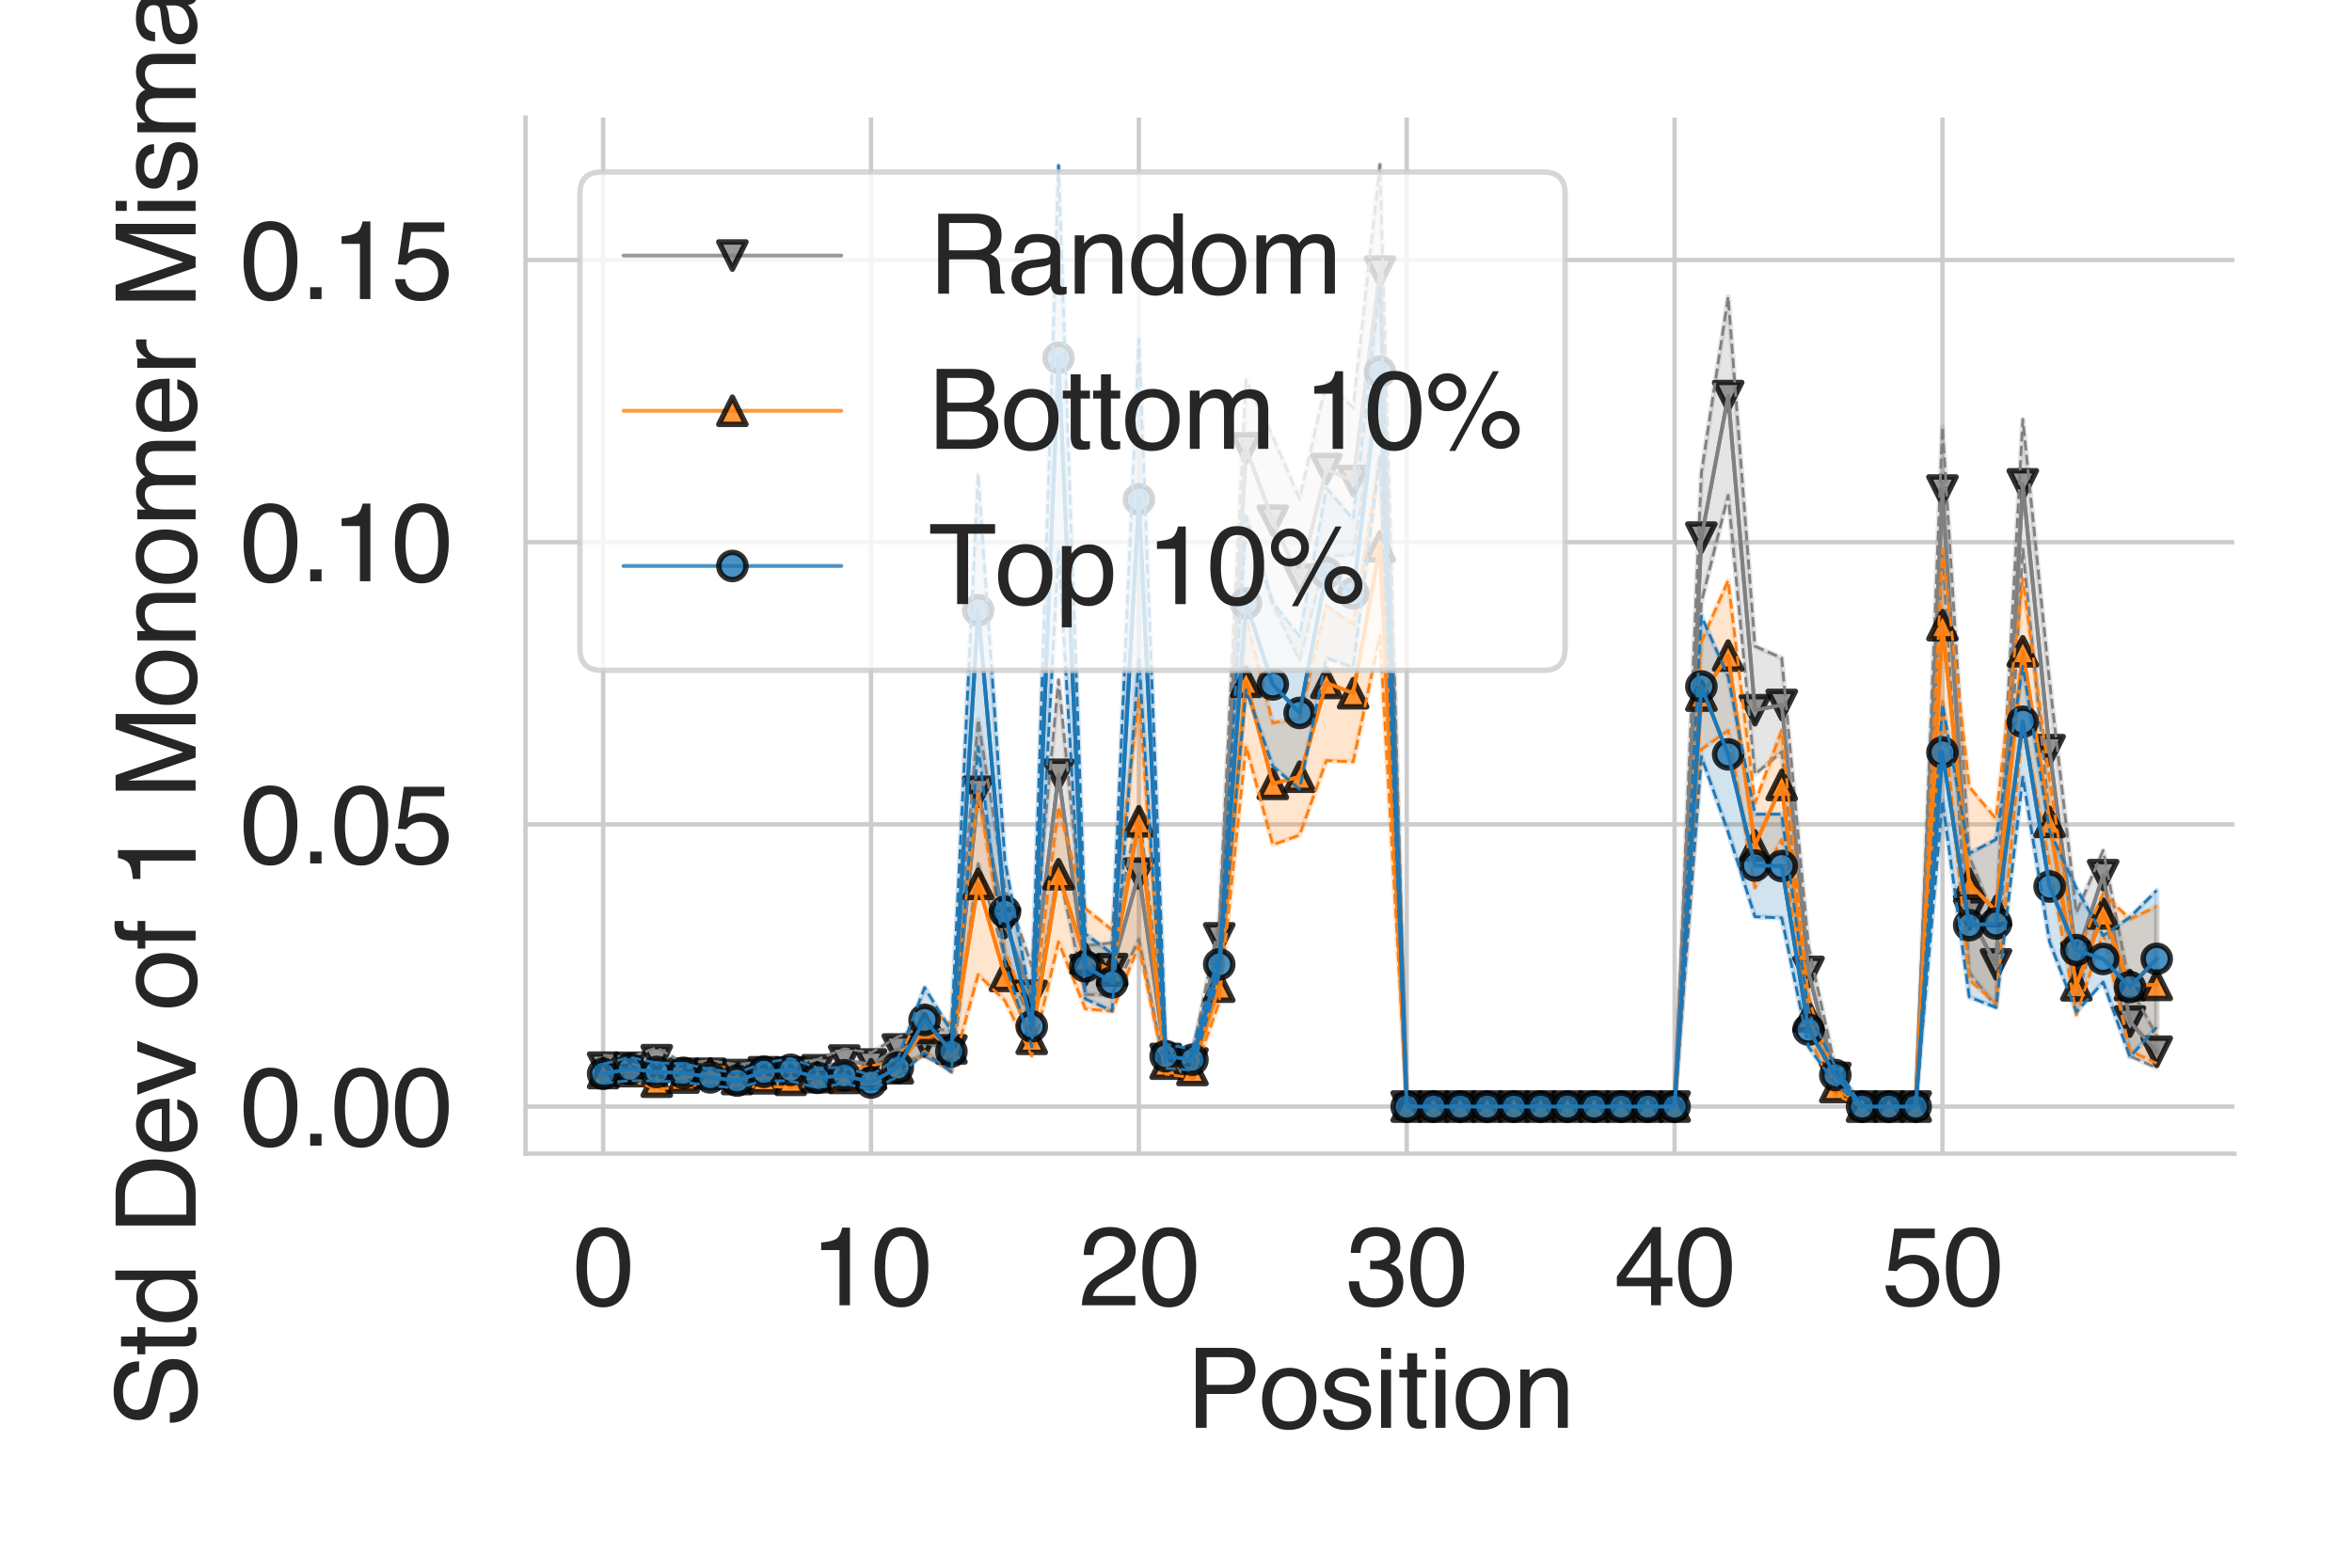 <?xml version="1.0" encoding="utf-8" standalone="no"?>
<!DOCTYPE svg PUBLIC "-//W3C//DTD SVG 1.1//EN"
  "http://www.w3.org/Graphics/SVG/1.1/DTD/svg11.dtd">
<svg height="288pt" version="1.1" viewBox="0 0 432 288" width="432pt" xmlns="http://www.w3.org/2000/svg" xmlns:xlink="http://www.w3.org/1999/xlink">
 <defs>
  <style type="text/css">*{stroke-linecap:butt;stroke-linejoin:round;}</style>
 </defs>
 <g id="figure_1">
  <g id="patch_1">
   <path d="M 0 288 
L 432 288 
L 432 0 
L 0 0 
z
" style="fill:#ffffff;"/>
  </g>
  <g id="axes_1">
   <g id="patch_2">
    <path d="M 96.52 211.94 
L 410.4 211.94 
L 410.4 21.6 
L 96.52 21.6 
z
" style="fill:#ffffff;"/>
   </g>
   <g id="matplotlib.axis_1">
    <g id="xtick_1">
     <g id="line2d_1">
      <path clip-path="url(#pf78c1053b8)" d="M 110.787 211.94 
L 110.787 21.6 
" style="fill:none;stroke:#cccccc;stroke-linecap:round;stroke-width:0.8;"/>
     </g>
     <g id="text_1">
      <!-- 0 -->
      <g style="fill:#262626;" transform="translate(105.226 239.787)scale(0.2 -0.2)">
       <defs>
        <path d="M 1731 4475 
Q 2600 4475 2988 3759 
Q 3288 3206 3288 2244 
Q 3288 1331 3016 734 
Q 2622 -122 1728 -122 
Q 922 -122 528 578 
Q 200 1163 200 2147 
Q 200 2909 397 3456 
Q 766 4475 1731 4475 
z
M 1725 391 
Q 2163 391 2422 778 
Q 2681 1166 2681 2222 
Q 2681 2984 2493 3476 
Q 2306 3969 1766 3969 
Q 1269 3969 1039 3501 
Q 809 3034 809 2125 
Q 809 1441 956 1025 
Q 1181 391 1725 391 
z
" id="Helvetica-30" transform="scale(0.016)"/>
       </defs>
       <use xlink:href="#Helvetica-30"/>
      </g>
     </g>
    </g>
    <g id="xtick_2">
     <g id="line2d_2">
      <path clip-path="url(#pf78c1053b8)" d="M 159.985 211.94 
L 159.985 21.6 
" style="fill:none;stroke:#cccccc;stroke-linecap:round;stroke-width:0.8;"/>
     </g>
     <g id="text_2">
      <!-- 10 -->
      <g style="fill:#262626;" transform="translate(148.863 239.787)scale(0.2 -0.2)">
       <defs>
        <path d="M 613 3169 
L 613 3600 
Q 1222 3659 1462 3798 
Q 1703 3938 1822 4456 
L 2266 4456 
L 2266 0 
L 1666 0 
L 1666 3169 
L 613 3169 
z
" id="Helvetica-31" transform="scale(0.016)"/>
       </defs>
       <use xlink:href="#Helvetica-31"/>
       <use x="55.615" xlink:href="#Helvetica-30"/>
      </g>
     </g>
    </g>
    <g id="xtick_3">
     <g id="line2d_3">
      <path clip-path="url(#pf78c1053b8)" d="M 209.182 211.94 
L 209.182 21.6 
" style="fill:none;stroke:#cccccc;stroke-linecap:round;stroke-width:0.8;"/>
     </g>
     <g id="text_3">
      <!-- 20 -->
      <g style="fill:#262626;" transform="translate(198.06 239.787)scale(0.2 -0.2)">
       <defs>
        <path d="M 200 0 
Q 231 578 439 1006 
Q 647 1434 1250 1784 
L 1850 2131 
Q 2253 2366 2416 2531 
Q 2672 2791 2672 3125 
Q 2672 3516 2437 3745 
Q 2203 3975 1813 3975 
Q 1234 3975 1013 3538 
Q 894 3303 881 2888 
L 309 2888 
Q 319 3472 525 3841 
Q 891 4491 1816 4491 
Q 2584 4491 2939 4075 
Q 3294 3659 3294 3150 
Q 3294 2613 2916 2231 
Q 2697 2009 2131 1694 
L 1703 1456 
Q 1397 1288 1222 1134 
Q 909 863 828 531 
L 3272 531 
L 3272 0 
L 200 0 
z
" id="Helvetica-32" transform="scale(0.016)"/>
       </defs>
       <use xlink:href="#Helvetica-32"/>
       <use x="55.615" xlink:href="#Helvetica-30"/>
      </g>
     </g>
    </g>
    <g id="xtick_4">
     <g id="line2d_4">
      <path clip-path="url(#pf78c1053b8)" d="M 258.38 211.94 
L 258.38 21.6 
" style="fill:none;stroke:#cccccc;stroke-linecap:round;stroke-width:0.8;"/>
     </g>
     <g id="text_4">
      <!-- 30 -->
      <g style="fill:#262626;" transform="translate(247.258 239.787)scale(0.2 -0.2)">
       <defs>
        <path d="M 1663 -122 
Q 869 -122 511 314 
Q 153 750 153 1375 
L 741 1375 
Q 778 941 903 744 
Q 1122 391 1694 391 
Q 2138 391 2406 628 
Q 2675 866 2675 1241 
Q 2675 1703 2392 1887 
Q 2109 2072 1606 2072 
Q 1550 2072 1492 2070 
Q 1434 2069 1375 2066 
L 1375 2563 
Q 1463 2553 1522 2550 
Q 1581 2547 1650 2547 
Q 1966 2547 2169 2647 
Q 2525 2822 2525 3272 
Q 2525 3606 2287 3787 
Q 2050 3969 1734 3969 
Q 1172 3969 956 3594 
Q 838 3388 822 3006 
L 266 3006 
Q 266 3506 466 3856 
Q 809 4481 1675 4481 
Q 2359 4481 2734 4176 
Q 3109 3872 3109 3294 
Q 3109 2881 2888 2625 
Q 2750 2466 2531 2375 
Q 2884 2278 3082 2001 
Q 3281 1725 3281 1325 
Q 3281 684 2859 281 
Q 2438 -122 1663 -122 
z
" id="Helvetica-33" transform="scale(0.016)"/>
       </defs>
       <use xlink:href="#Helvetica-33"/>
       <use x="55.615" xlink:href="#Helvetica-30"/>
      </g>
     </g>
    </g>
    <g id="xtick_5">
     <g id="line2d_5">
      <path clip-path="url(#pf78c1053b8)" d="M 307.577 211.94 
L 307.577 21.6 
" style="fill:none;stroke:#cccccc;stroke-linecap:round;stroke-width:0.8;"/>
     </g>
     <g id="text_5">
      <!-- 40 -->
      <g style="fill:#262626;" transform="translate(296.455 239.787)scale(0.2 -0.2)">
       <defs>
        <path d="M 2116 1584 
L 2116 3613 
L 681 1584 
L 2116 1584 
z
M 2125 0 
L 2125 1094 
L 163 1094 
L 163 1644 
L 2213 4488 
L 2688 4488 
L 2688 1584 
L 3347 1584 
L 3347 1094 
L 2688 1094 
L 2688 0 
L 2125 0 
z
" id="Helvetica-34" transform="scale(0.016)"/>
       </defs>
       <use xlink:href="#Helvetica-34"/>
       <use x="55.615" xlink:href="#Helvetica-30"/>
      </g>
     </g>
    </g>
    <g id="xtick_6">
     <g id="line2d_6">
      <path clip-path="url(#pf78c1053b8)" d="M 356.775 211.94 
L 356.775 21.6 
" style="fill:none;stroke:#cccccc;stroke-linecap:round;stroke-width:0.8;"/>
     </g>
     <g id="text_6">
      <!-- 50 -->
      <g style="fill:#262626;" transform="translate(345.653 239.787)scale(0.2 -0.2)">
       <defs>
        <path d="M 791 1141 
Q 847 659 1238 475 
Q 1438 381 1700 381 
Q 2200 381 2440 700 
Q 2681 1019 2681 1406 
Q 2681 1875 2395 2131 
Q 2109 2388 1709 2388 
Q 1419 2388 1211 2275 
Q 1003 2163 856 1963 
L 369 1991 
L 709 4400 
L 3034 4400 
L 3034 3856 
L 1131 3856 
L 941 2613 
Q 1097 2731 1238 2791 
Q 1488 2894 1816 2894 
Q 2431 2894 2859 2497 
Q 3288 2100 3288 1491 
Q 3288 856 2895 371 
Q 2503 -113 1644 -113 
Q 1097 -113 676 195 
Q 256 503 206 1141 
L 791 1141 
z
" id="Helvetica-35" transform="scale(0.016)"/>
       </defs>
       <use xlink:href="#Helvetica-35"/>
       <use x="55.615" xlink:href="#Helvetica-30"/>
      </g>
     </g>
    </g>
    <g id="text_7">
     <!-- Position -->
     <g style="fill:#262626;" transform="translate(217.885 262.303)scale(0.2 -0.2)">
      <defs>
       <path d="M 547 4591 
L 2613 4591 
Q 3225 4591 3600 4245 
Q 3975 3900 3975 3275 
Q 3975 2738 3640 2339 
Q 3306 1941 2613 1941 
L 1169 1941 
L 1169 0 
L 547 0 
L 547 4591 
z
M 3347 3272 
Q 3347 3778 2972 3959 
Q 2766 4056 2406 4056 
L 1169 4056 
L 1169 2466 
L 2406 2466 
Q 2825 2466 3086 2644 
Q 3347 2822 3347 3272 
z
" id="Helvetica-50" transform="scale(0.016)"/>
       <path d="M 1741 363 
Q 2300 363 2508 786 
Q 2716 1209 2716 1728 
Q 2716 2197 2566 2491 
Q 2328 2953 1747 2953 
Q 1231 2953 997 2559 
Q 763 2166 763 1609 
Q 763 1075 997 719 
Q 1231 363 1741 363 
z
M 1763 3444 
Q 2409 3444 2856 3012 
Q 3303 2581 3303 1744 
Q 3303 934 2909 406 
Q 2516 -122 1688 -122 
Q 997 -122 590 345 
Q 184 813 184 1600 
Q 184 2444 612 2944 
Q 1041 3444 1763 3444 
z
M 1744 3428 
L 1744 3428 
z
" id="Helvetica-6f" transform="scale(0.016)"/>
       <path d="M 747 1050 
Q 772 769 888 619 
Q 1100 347 1625 347 
Q 1938 347 2175 483 
Q 2413 619 2413 903 
Q 2413 1119 2222 1231 
Q 2100 1300 1741 1391 
L 1294 1503 
Q 866 1609 663 1741 
Q 300 1969 300 2372 
Q 300 2847 642 3140 
Q 984 3434 1563 3434 
Q 2319 3434 2653 2991 
Q 2863 2709 2856 2384 
L 2325 2384 
Q 2309 2575 2191 2731 
Q 1997 2953 1519 2953 
Q 1200 2953 1036 2831 
Q 872 2709 872 2509 
Q 872 2291 1088 2159 
Q 1213 2081 1456 2022 
L 1828 1931 
Q 2434 1784 2641 1647 
Q 2969 1431 2969 969 
Q 2969 522 2630 197 
Q 2291 -128 1597 -128 
Q 850 -128 539 211 
Q 228 550 206 1050 
L 747 1050 
z
M 1578 3428 
L 1578 3428 
z
" id="Helvetica-73" transform="scale(0.016)"/>
       <path d="M 413 3331 
L 984 3331 
L 984 0 
L 413 0 
L 413 3331 
z
M 413 4591 
L 984 4591 
L 984 3953 
L 413 3953 
L 413 4591 
z
" id="Helvetica-69" transform="scale(0.016)"/>
       <path d="M 525 4281 
L 1094 4281 
L 1094 3347 
L 1628 3347 
L 1628 2888 
L 1094 2888 
L 1094 703 
Q 1094 528 1213 469 
Q 1278 434 1431 434 
Q 1472 434 1519 436 
Q 1566 438 1628 444 
L 1628 0 
Q 1531 -28 1426 -40 
Q 1322 -53 1200 -53 
Q 806 -53 665 148 
Q 525 350 525 672 
L 525 2888 
L 72 2888 
L 72 3347 
L 525 3347 
L 525 4281 
z
" id="Helvetica-74" transform="scale(0.016)"/>
       <path d="M 413 3347 
L 947 3347 
L 947 2872 
Q 1184 3166 1450 3294 
Q 1716 3422 2041 3422 
Q 2753 3422 3003 2925 
Q 3141 2653 3141 2147 
L 3141 0 
L 2569 0 
L 2569 2109 
Q 2569 2416 2478 2603 
Q 2328 2916 1934 2916 
Q 1734 2916 1606 2875 
Q 1375 2806 1200 2600 
Q 1059 2434 1017 2257 
Q 975 2081 975 1753 
L 975 0 
L 413 0 
L 413 3347 
z
M 1734 3428 
L 1734 3428 
z
" id="Helvetica-6e" transform="scale(0.016)"/>
      </defs>
      <use xlink:href="#Helvetica-50"/>
      <use x="66.699" xlink:href="#Helvetica-6f"/>
      <use x="122.314" xlink:href="#Helvetica-73"/>
      <use x="172.314" xlink:href="#Helvetica-69"/>
      <use x="194.531" xlink:href="#Helvetica-74"/>
      <use x="222.314" xlink:href="#Helvetica-69"/>
      <use x="244.531" xlink:href="#Helvetica-6f"/>
      <use x="300.146" xlink:href="#Helvetica-6e"/>
     </g>
    </g>
   </g>
   <g id="matplotlib.axis_2">
    <g id="ytick_1">
     <g id="line2d_7">
      <path clip-path="url(#pf78c1053b8)" d="M 96.52 203.288 
L 410.4 203.288 
" style="fill:none;stroke:#cccccc;stroke-linecap:round;stroke-width:0.8;"/>
     </g>
     <g id="text_8">
      <!-- 0.00 -->
      <g style="fill:#262626;" transform="translate(44.098 210.462)scale(0.2 -0.2)">
       <defs>
        <path d="M 547 681 
L 1200 681 
L 1200 0 
L 547 0 
L 547 681 
z
" id="Helvetica-2e" transform="scale(0.016)"/>
       </defs>
       <use xlink:href="#Helvetica-30"/>
       <use x="55.615" xlink:href="#Helvetica-2e"/>
       <use x="83.398" xlink:href="#Helvetica-30"/>
       <use x="139.014" xlink:href="#Helvetica-30"/>
      </g>
     </g>
    </g>
    <g id="ytick_2">
     <g id="line2d_8">
      <path clip-path="url(#pf78c1053b8)" d="M 96.52 151.448 
L 410.4 151.448 
" style="fill:none;stroke:#cccccc;stroke-linecap:round;stroke-width:0.8;"/>
     </g>
     <g id="text_9">
      <!-- 0.05 -->
      <g style="fill:#262626;" transform="translate(44.098 158.621)scale(0.2 -0.2)">
       <use xlink:href="#Helvetica-30"/>
       <use x="55.615" xlink:href="#Helvetica-2e"/>
       <use x="83.398" xlink:href="#Helvetica-30"/>
       <use x="139.014" xlink:href="#Helvetica-35"/>
      </g>
     </g>
    </g>
    <g id="ytick_3">
     <g id="line2d_9">
      <path clip-path="url(#pf78c1053b8)" d="M 96.52 99.608 
L 410.4 99.608 
" style="fill:none;stroke:#cccccc;stroke-linecap:round;stroke-width:0.8;"/>
     </g>
     <g id="text_10">
      <!-- 0.10 -->
      <g style="fill:#262626;" transform="translate(44.098 106.781)scale(0.2 -0.2)">
       <use xlink:href="#Helvetica-30"/>
       <use x="55.615" xlink:href="#Helvetica-2e"/>
       <use x="83.398" xlink:href="#Helvetica-31"/>
       <use x="139.014" xlink:href="#Helvetica-30"/>
      </g>
     </g>
    </g>
    <g id="ytick_4">
     <g id="line2d_10">
      <path clip-path="url(#pf78c1053b8)" d="M 96.52 47.767 
L 410.4 47.767 
" style="fill:none;stroke:#cccccc;stroke-linecap:round;stroke-width:0.8;"/>
     </g>
     <g id="text_11">
      <!-- 0.15 -->
      <g style="fill:#262626;" transform="translate(44.098 54.941)scale(0.2 -0.2)">
       <use xlink:href="#Helvetica-30"/>
       <use x="55.615" xlink:href="#Helvetica-2e"/>
       <use x="83.398" xlink:href="#Helvetica-31"/>
       <use x="139.014" xlink:href="#Helvetica-35"/>
      </g>
     </g>
    </g>
    <g id="text_12">
     <!-- Std Dev of 1 Monomer Mismatch -->
     <g style="fill:#262626;" transform="translate(35.929 262.367)rotate(-90)scale(0.2 -0.2)">
      <defs>
       <path d="M 894 1481 
Q 916 1091 1078 847 
Q 1388 391 2169 391 
Q 2519 391 2806 491 
Q 3363 684 3363 1184 
Q 3363 1559 3128 1719 
Q 2891 1875 2384 1991 
L 1763 2131 
Q 1153 2269 900 2434 
Q 463 2722 463 3294 
Q 463 3913 891 4309 
Q 1319 4706 2103 4706 
Q 2825 4706 3329 4357 
Q 3834 4009 3834 3244 
L 3250 3244 
Q 3203 3613 3050 3809 
Q 2766 4169 2084 4169 
Q 1534 4169 1293 3937 
Q 1053 3706 1053 3400 
Q 1053 3063 1334 2906 
Q 1519 2806 2169 2656 
L 2813 2509 
Q 3278 2403 3531 2219 
Q 3969 1897 3969 1284 
Q 3969 522 3414 194 
Q 2859 -134 2125 -134 
Q 1269 -134 784 303 
Q 300 738 309 1481 
L 894 1481 
z
M 2150 4716 
L 2150 4716 
z
" id="Helvetica-53" transform="scale(0.016)"/>
       <path d="M 769 1634 
Q 769 1097 997 734 
Q 1225 372 1728 372 
Q 2119 372 2370 708 
Q 2622 1044 2622 1672 
Q 2622 2306 2362 2611 
Q 2103 2916 1722 2916 
Q 1297 2916 1033 2591 
Q 769 2266 769 1634 
z
M 1616 3406 
Q 2000 3406 2259 3244 
Q 2409 3150 2600 2916 
L 2600 4606 
L 3141 4606 
L 3141 0 
L 2634 0 
L 2634 466 
Q 2438 156 2169 18 
Q 1900 -119 1553 -119 
Q 994 -119 584 351 
Q 175 822 175 1603 
Q 175 2334 548 2870 
Q 922 3406 1616 3406 
z
" id="Helvetica-64" transform="scale(0.016)"/>
       <path id="Helvetica-20" transform="scale(0.016)"/>
       <path d="M 2250 531 
Q 2566 531 2769 597 
Q 3131 719 3363 1066 
Q 3547 1344 3628 1778 
Q 3675 2038 3675 2259 
Q 3675 3113 3336 3584 
Q 2997 4056 2244 4056 
L 1141 4056 
L 1141 531 
L 2250 531 
z
M 516 4591 
L 2375 4591 
Q 3322 4591 3844 3919 
Q 4309 3313 4309 2366 
Q 4309 1634 4034 1044 
Q 3550 0 2369 0 
L 516 0 
L 516 4591 
z
" id="Helvetica-44" transform="scale(0.016)"/>
       <path d="M 1806 3422 
Q 2163 3422 2497 3255 
Q 2831 3088 3006 2822 
Q 3175 2569 3231 2231 
Q 3281 2000 3281 1494 
L 828 1494 
Q 844 984 1069 676 
Q 1294 369 1766 369 
Q 2206 369 2469 659 
Q 2619 828 2681 1050 
L 3234 1050 
Q 3213 866 3089 639 
Q 2966 413 2813 269 
Q 2556 19 2178 -69 
Q 1975 -119 1719 -119 
Q 1094 -119 659 336 
Q 225 791 225 1609 
Q 225 2416 662 2919 
Q 1100 3422 1806 3422 
z
M 2703 1941 
Q 2669 2306 2544 2525 
Q 2313 2931 1772 2931 
Q 1384 2931 1121 2651 
Q 859 2372 844 1941 
L 2703 1941 
z
M 1753 3428 
L 1753 3428 
z
" id="Helvetica-65" transform="scale(0.016)"/>
       <path d="M 688 3347 
L 1581 622 
L 2516 3347 
L 3131 3347 
L 1869 0 
L 1269 0 
L 34 3347 
L 688 3347 
z
" id="Helvetica-76" transform="scale(0.016)"/>
       <path d="M 553 3856 
Q 566 4206 675 4369 
Q 872 4656 1434 4656 
Q 1488 4656 1544 4653 
Q 1600 4650 1672 4644 
L 1672 4131 
Q 1584 4138 1545 4139 
Q 1506 4141 1472 4141 
Q 1216 4141 1166 4008 
Q 1116 3875 1116 3331 
L 1672 3331 
L 1672 2888 
L 1109 2888 
L 1109 0 
L 553 0 
L 553 2888 
L 88 2888 
L 88 3331 
L 553 3331 
L 553 3856 
z
" id="Helvetica-66" transform="scale(0.016)"/>
       <path d="M 472 4591 
L 1363 4591 
L 2681 709 
L 3991 4591 
L 4872 4591 
L 4872 0 
L 4281 0 
L 4281 2709 
Q 4281 2850 4287 3175 
Q 4294 3500 4294 3872 
L 2984 0 
L 2369 0 
L 1050 3872 
L 1050 3731 
Q 1050 3563 1058 3217 
Q 1066 2872 1066 2709 
L 1066 0 
L 472 0 
L 472 4591 
z
" id="Helvetica-4d" transform="scale(0.016)"/>
       <path d="M 413 3347 
L 969 3347 
L 969 2872 
Q 1169 3119 1331 3231 
Q 1609 3422 1963 3422 
Q 2363 3422 2606 3225 
Q 2744 3113 2856 2894 
Q 3044 3163 3297 3292 
Q 3550 3422 3866 3422 
Q 4541 3422 4784 2934 
Q 4916 2672 4916 2228 
L 4916 0 
L 4331 0 
L 4331 2325 
Q 4331 2659 4164 2784 
Q 3997 2909 3756 2909 
Q 3425 2909 3186 2687 
Q 2947 2466 2947 1947 
L 2947 0 
L 2375 0 
L 2375 2184 
Q 2375 2525 2294 2681 
Q 2166 2916 1816 2916 
Q 1497 2916 1236 2669 
Q 975 2422 975 1775 
L 975 0 
L 413 0 
L 413 3347 
z
" id="Helvetica-6d" transform="scale(0.016)"/>
       <path d="M 428 3347 
L 963 3347 
L 963 2769 
Q 1028 2938 1284 3180 
Q 1541 3422 1875 3422 
Q 1891 3422 1928 3419 
Q 1966 3416 2056 3406 
L 2056 2813 
Q 2006 2822 1964 2825 
Q 1922 2828 1872 2828 
Q 1447 2828 1219 2554 
Q 991 2281 991 1925 
L 991 0 
L 428 0 
L 428 3347 
z
" id="Helvetica-72" transform="scale(0.016)"/>
       <path d="M 844 891 
Q 844 647 1022 506 
Q 1200 366 1444 366 
Q 1741 366 2019 503 
Q 2488 731 2488 1250 
L 2488 1703 
Q 2384 1638 2221 1594 
Q 2059 1550 1903 1531 
L 1563 1488 
Q 1256 1447 1103 1359 
Q 844 1213 844 891 
z
M 2206 2028 
Q 2400 2053 2466 2191 
Q 2503 2266 2503 2406 
Q 2503 2694 2298 2823 
Q 2094 2953 1713 2953 
Q 1272 2953 1088 2716 
Q 984 2584 953 2325 
L 428 2325 
Q 444 2944 830 3186 
Q 1216 3428 1725 3428 
Q 2316 3428 2684 3203 
Q 3050 2978 3050 2503 
L 3050 575 
Q 3050 488 3086 434 
Q 3122 381 3238 381 
Q 3275 381 3322 386 
Q 3369 391 3422 400 
L 3422 -16 
Q 3291 -53 3222 -62 
Q 3153 -72 3034 -72 
Q 2744 -72 2613 134 
Q 2544 244 2516 444 
Q 2344 219 2022 53 
Q 1700 -113 1313 -113 
Q 847 -113 551 170 
Q 256 453 256 878 
Q 256 1344 547 1600 
Q 838 1856 1309 1916 
L 2206 2028 
z
M 1741 3428 
L 1741 3428 
z
" id="Helvetica-61" transform="scale(0.016)"/>
       <path d="M 1703 3444 
Q 2269 3444 2623 3169 
Q 2978 2894 3050 2222 
L 2503 2222 
Q 2453 2531 2275 2736 
Q 2097 2941 1703 2941 
Q 1166 2941 934 2416 
Q 784 2075 784 1575 
Q 784 1072 996 728 
Q 1209 384 1666 384 
Q 2016 384 2220 598 
Q 2425 813 2503 1184 
L 3050 1184 
Q 2956 519 2581 211 
Q 2206 -97 1622 -97 
Q 966 -97 575 383 
Q 184 863 184 1581 
Q 184 2463 612 2953 
Q 1041 3444 1703 3444 
z
M 1616 3428 
L 1616 3428 
z
" id="Helvetica-63" transform="scale(0.016)"/>
       <path d="M 413 4606 
L 975 4606 
L 975 2894 
Q 1175 3147 1334 3250 
Q 1606 3428 2013 3428 
Q 2741 3428 3000 2919 
Q 3141 2641 3141 2147 
L 3141 0 
L 2563 0 
L 2563 2109 
Q 2563 2478 2469 2650 
Q 2316 2925 1894 2925 
Q 1544 2925 1259 2684 
Q 975 2444 975 1775 
L 975 0 
L 413 0 
L 413 4606 
z
" id="Helvetica-68" transform="scale(0.016)"/>
      </defs>
      <use xlink:href="#Helvetica-53"/>
      <use x="66.699" xlink:href="#Helvetica-74"/>
      <use x="94.482" xlink:href="#Helvetica-64"/>
      <use x="150.098" xlink:href="#Helvetica-20"/>
      <use x="177.881" xlink:href="#Helvetica-44"/>
      <use x="250.098" xlink:href="#Helvetica-65"/>
      <use x="305.713" xlink:href="#Helvetica-76"/>
      <use x="355.713" xlink:href="#Helvetica-20"/>
      <use x="383.496" xlink:href="#Helvetica-6f"/>
      <use x="439.111" xlink:href="#Helvetica-66"/>
      <use x="466.895" xlink:href="#Helvetica-20"/>
      <use x="494.678" xlink:href="#Helvetica-31"/>
      <use x="550.293" xlink:href="#Helvetica-20"/>
      <use x="578.076" xlink:href="#Helvetica-4d"/>
      <use x="661.377" xlink:href="#Helvetica-6f"/>
      <use x="716.992" xlink:href="#Helvetica-6e"/>
      <use x="772.607" xlink:href="#Helvetica-6f"/>
      <use x="828.223" xlink:href="#Helvetica-6d"/>
      <use x="911.523" xlink:href="#Helvetica-65"/>
      <use x="967.139" xlink:href="#Helvetica-72"/>
      <use x="1000.439" xlink:href="#Helvetica-20"/>
      <use x="1028.223" xlink:href="#Helvetica-4d"/>
      <use x="1111.523" xlink:href="#Helvetica-69"/>
      <use x="1133.74" xlink:href="#Helvetica-73"/>
      <use x="1183.74" xlink:href="#Helvetica-6d"/>
      <use x="1267.041" xlink:href="#Helvetica-61"/>
      <use x="1322.656" xlink:href="#Helvetica-74"/>
      <use x="1350.439" xlink:href="#Helvetica-63"/>
      <use x="1400.439" xlink:href="#Helvetica-68"/>
     </g>
    </g>
   </g>
   <g id="PolyCollection_1">
    <defs>
     <path d="M 110.787 -94.148 
L 110.787 -89.574 
L 115.707 -89.89 
L 120.627 -90.903 
L 125.547 -88.78 
L 130.466 -88.332 
L 135.386 -88.522 
L 140.306 -89.03 
L 145.226 -89.158 
L 150.145 -89.371 
L 155.065 -90.986 
L 159.985 -90.26 
L 164.905 -92.858 
L 169.824 -93.938 
L 174.744 -91.497 
L 179.664 -129.315 
L 184.584 -112.043 
L 189.503 -99.534 
L 194.423 -128.23 
L 199.343 -105.304 
L 204.263 -105.153 
L 209.182 -115.419 
L 214.102 -91.172 
L 219.022 -90.701 
L 223.942 -112.6 
L 228.861 -193.113 
L 233.781 -176.922 
L 238.701 -166.669 
L 243.621 -185.777 
L 248.54 -186.15 
L 253.46 -218.46 
L 258.38 -84.712 
L 263.299 -84.712 
L 268.219 -84.712 
L 273.139 -84.712 
L 278.059 -84.712 
L 282.978 -84.712 
L 287.898 -84.712 
L 292.818 -84.712 
L 297.738 -84.712 
L 302.657 -84.712 
L 307.577 -84.712 
L 312.497 -177.369 
L 317.417 -196.98 
L 322.336 -145.751 
L 327.256 -149.869 
L 332.176 -104.804 
L 337.096 -88.136 
L 342.015 -84.712 
L 346.935 -84.712 
L 351.855 -84.712 
L 356.775 -186.221 
L 361.694 -109.381 
L 366.614 -103.076 
L 371.534 -187.083 
L 376.454 -137.595 
L 381.373 -103.92 
L 386.293 -122.674 
L 391.213 -93.993 
L 396.133 -91.818 
L 396.133 -97.751 
L 396.133 -97.751 
L 391.213 -106.66 
L 386.293 -131.762 
L 381.373 -120.331 
L 376.454 -162.772 
L 371.534 -210.95 
L 366.614 -118.579 
L 361.694 -130.641 
L 356.775 -209.536 
L 351.855 -84.712 
L 346.935 -84.712 
L 342.015 -84.712 
L 337.096 -91.775 
L 332.176 -114.093 
L 327.256 -167.117 
L 322.336 -169.294 
L 317.417 -233.499 
L 312.497 -201.094 
L 307.577 -84.712 
L 302.657 -84.712 
L 297.738 -84.712 
L 292.818 -84.712 
L 287.898 -84.712 
L 282.978 -84.712 
L 278.059 -84.712 
L 273.139 -84.712 
L 268.219 -84.712 
L 263.299 -84.712 
L 258.38 -84.712 
L 253.46 -257.748 
L 248.54 -213.111 
L 243.621 -217.847 
L 238.701 -196.364 
L 233.781 -207.768 
L 228.861 -218.172 
L 223.942 -118.623 
L 219.022 -94.579 
L 214.102 -95.725 
L 209.182 -139.577 
L 204.263 -114.778 
L 199.343 -114.279 
L 194.423 -163.085 
L 189.503 -110.55 
L 184.584 -124.844 
L 179.664 -155.775 
L 174.744 -98.57 
L 169.824 -99.286 
L 164.905 -97.534 
L 159.985 -94.603 
L 155.065 -95.336 
L 150.145 -93.371 
L 145.226 -92.767 
L 140.306 -92.986 
L 135.386 -92.462 
L 130.466 -93.136 
L 125.547 -92.673 
L 120.627 -95.544 
L 115.707 -93.778 
L 110.787 -94.148 
z
" id="m5377cb5b8a" style="stroke:#808080;stroke-opacity:0.2;"/>
    </defs>
    <g clip-path="url(#pf78c1053b8)">
     <use style="fill:#808080;fill-opacity:0.2;stroke:#808080;stroke-opacity:0.2;" x="0" xlink:href="#m5377cb5b8a" y="288"/>
    </g>
   </g>
   <g id="PolyCollection_2">
    <defs>
     <path d="M 110.787 -92.901 
L 110.787 -88.847 
L 115.707 -89.644 
L 120.627 -87.867 
L 125.547 -88.356 
L 130.466 -88.974 
L 135.386 -88.292 
L 140.306 -88.45 
L 145.226 -88.216 
L 150.145 -88.598 
L 155.065 -88.426 
L 159.985 -89.138 
L 164.905 -90.133 
L 169.824 -94.906 
L 174.744 -91.084 
L 179.664 -108.946 
L 184.584 -104.152 
L 189.503 -94.02 
L 194.423 -114.94 
L 199.343 -102.66 
L 204.263 -102.224 
L 209.182 -114.272 
L 214.102 -90.652 
L 219.022 -89.994 
L 223.942 -103.913 
L 228.861 -150.945 
L 233.781 -132.802 
L 238.701 -134.571 
L 243.621 -148.274 
L 248.54 -148.043 
L 253.46 -171.204 
L 258.38 -84.712 
L 263.299 -84.712 
L 268.219 -84.712 
L 273.139 -84.712 
L 278.059 -84.712 
L 282.978 -84.712 
L 287.898 -84.712 
L 292.818 -84.712 
L 297.738 -84.712 
L 302.657 -84.712 
L 307.577 -84.712 
L 312.497 -150.327 
L 317.417 -153.792 
L 322.336 -124.902 
L 327.256 -133.738 
L 332.176 -98.019 
L 337.096 -86.818 
L 342.015 -84.712 
L 346.935 -84.712 
L 351.855 -84.712 
L 356.775 -159.189 
L 361.694 -107.953 
L 366.614 -103.712 
L 371.534 -155.039 
L 376.454 -129.299 
L 381.373 -101.544 
L 386.293 -116.483 
L 391.213 -94.928 
L 396.133 -92.646 
L 396.133 -121.488 
L 396.133 -121.488 
L 391.213 -119.149 
L 386.293 -123.87 
L 381.373 -112.438 
L 376.454 -144.715 
L 371.534 -181.658 
L 366.614 -137.584 
L 361.694 -143.458 
L 356.775 -187.104 
L 351.855 -84.712 
L 346.935 -84.712 
L 342.015 -84.712 
L 337.096 -89.76 
L 332.176 -104.578 
L 327.256 -153.86 
L 322.336 -140.464 
L 317.417 -181.344 
L 312.497 -170.091 
L 307.577 -84.712 
L 302.657 -84.712 
L 297.738 -84.712 
L 292.818 -84.712 
L 287.898 -84.712 
L 282.978 -84.712 
L 278.059 -84.712 
L 273.139 -84.712 
L 268.219 -84.712 
L 263.299 -84.712 
L 258.38 -84.712 
L 253.46 -204.028 
L 248.54 -173.251 
L 243.621 -176.818 
L 238.701 -156.056 
L 233.781 -155.201 
L 228.861 -174.544 
L 223.942 -109.579 
L 219.022 -92.884 
L 214.102 -94.545 
L 209.182 -159.968 
L 204.263 -117.174 
L 199.343 -121.096 
L 194.423 -139.851 
L 189.503 -100.32 
L 184.584 -113.286 
L 179.664 -142.294 
L 174.744 -99.729 
L 169.824 -103.362 
L 164.905 -93.358 
L 159.985 -92.159 
L 155.065 -91.526 
L 150.145 -91.643 
L 145.226 -91.049 
L 140.306 -91.358 
L 135.386 -91.259 
L 130.466 -92.615 
L 125.547 -91.729 
L 120.627 -90.71 
L 115.707 -92.808 
L 110.787 -92.901 
z
" id="mdadec539ae" style="stroke:#ff7f0e;stroke-opacity:0.2;"/>
    </defs>
    <g clip-path="url(#pf78c1053b8)">
     <use style="fill:#ff7f0e;fill-opacity:0.2;stroke:#ff7f0e;stroke-opacity:0.2;" x="0" xlink:href="#mdadec539ae" y="288"/>
    </g>
   </g>
   <g id="PolyCollection_3">
    <defs>
     <path d="M 110.787 -92.512 
L 110.787 -88.975 
L 115.707 -89.495 
L 120.627 -89.409 
L 125.547 -89.214 
L 130.466 -88.552 
L 135.386 -88.076 
L 140.306 -89.488 
L 145.226 -89.396 
L 150.145 -88.173 
L 155.065 -88.984 
L 159.985 -87.784 
L 164.905 -90.181 
L 169.824 -94.663 
L 174.744 -91.11 
L 179.664 -150.785 
L 184.584 -111.163 
L 189.503 -95.674 
L 194.423 -186.948 
L 199.343 -104.491 
L 204.263 -102.291 
L 209.182 -166.847 
L 214.102 -91.764 
L 219.022 -91.396 
L 223.942 -108.832 
L 228.861 -161.278 
L 233.781 -147.23 
L 238.701 -142.994 
L 243.621 -167.145 
L 248.54 -165.389 
L 253.46 -204.094 
L 258.38 -84.712 
L 263.299 -84.712 
L 268.219 -84.712 
L 273.139 -84.712 
L 278.059 -84.712 
L 282.978 -84.712 
L 287.898 -84.712 
L 292.818 -84.712 
L 297.738 -84.712 
L 302.657 -84.712 
L 307.577 -84.712 
L 312.497 -148.969 
L 317.417 -135.104 
L 322.336 -119.582 
L 327.256 -119.374 
L 332.176 -95.677 
L 337.096 -88.848 
L 342.015 -84.712 
L 346.935 -84.712 
L 351.855 -84.712 
L 356.775 -140.895 
L 361.694 -104.855 
L 366.614 -102.905 
L 371.534 -145.21 
L 376.454 -114.943 
L 381.373 -102.1 
L 386.293 -107.559 
L 391.213 -93.84 
L 396.133 -99.274 
L 396.133 -124.425 
L 396.133 -124.425 
L 391.213 -119.496 
L 386.293 -116.1 
L 381.373 -124.826 
L 376.454 -135.32 
L 371.534 -165.601 
L 366.614 -133.783 
L 361.694 -131.214 
L 356.775 -158.649 
L 351.855 -84.712 
L 346.935 -84.712 
L 342.015 -84.712 
L 337.096 -92.152 
L 332.176 -102.022 
L 327.256 -138.43 
L 322.336 -138.426 
L 317.417 -163.722 
L 312.497 -174.803 
L 307.577 -84.712 
L 302.657 -84.712 
L 297.738 -84.712 
L 292.818 -84.712 
L 287.898 -84.712 
L 282.978 -84.712 
L 278.059 -84.712 
L 273.139 -84.712 
L 268.219 -84.712 
L 263.299 -84.712 
L 258.38 -84.712 
L 253.46 -235.294 
L 248.54 -192.611 
L 243.621 -198.356 
L 238.701 -171.064 
L 233.781 -177.288 
L 228.861 -193.046 
L 223.942 -112.833 
L 219.022 -95.242 
L 214.102 -96.177 
L 209.182 -225.681 
L 204.263 -112.783 
L 199.343 -116.454 
L 194.423 -257.571 
L 189.503 -103.224 
L 184.584 -129.858 
L 179.664 -200.996 
L 174.744 -98.552 
L 169.824 -106.584 
L 164.905 -93.588 
L 159.985 -90.481 
L 155.065 -91.913 
L 150.145 -91.811 
L 145.226 -93.543 
L 140.306 -92.743 
L 135.386 -90.898 
L 130.466 -91.584 
L 125.547 -92.601 
L 120.627 -92.727 
L 115.707 -93.772 
L 110.787 -92.512 
z
" id="m510feae21b" style="stroke:#1f77b4;stroke-opacity:0.2;"/>
    </defs>
    <g clip-path="url(#pf78c1053b8)">
     <use style="fill:#1f77b4;fill-opacity:0.2;stroke:#1f77b4;stroke-opacity:0.2;" x="0" xlink:href="#m510feae21b" y="288"/>
    </g>
   </g>
   <g id="line2d_11">
    <path clip-path="url(#pf78c1053b8)" d="M 110.787 196.139 
L 115.707 196.166 
L 120.627 194.776 
L 125.547 197.273 
L 130.466 197.266 
L 135.386 197.508 
L 140.306 196.992 
L 145.226 197.037 
L 150.145 196.629 
L 155.065 194.839 
L 159.985 195.568 
L 164.905 192.804 
L 169.824 191.388 
L 174.744 192.966 
L 179.664 145.455 
L 184.584 169.557 
L 189.503 182.958 
L 194.423 142.342 
L 199.343 178.208 
L 204.263 178.035 
L 209.182 160.502 
L 214.102 194.552 
L 219.022 195.36 
L 223.942 172.389 
L 228.861 82.358 
L 233.781 95.655 
L 238.701 106.484 
L 243.621 86.188 
L 248.54 88.37 
L 253.46 49.896 
L 258.38 203.288 
L 263.299 203.288 
L 268.219 203.288 
L 273.139 203.288 
L 278.059 203.288 
L 282.978 203.288 
L 287.898 203.288 
L 292.818 203.288 
L 297.738 203.288 
L 302.657 203.288 
L 307.577 203.288 
L 312.497 98.768 
L 317.417 72.761 
L 322.336 130.478 
L 327.256 129.507 
L 332.176 178.551 
L 337.096 198.045 
L 342.015 203.288 
L 346.935 203.288 
L 351.855 203.288 
L 356.775 90.121 
L 361.694 167.989 
L 366.614 177.172 
L 371.534 88.983 
L 376.454 137.816 
L 381.373 175.874 
L 386.293 160.782 
L 391.213 187.673 
L 396.133 193.216 
" style="fill:none;stroke:#808080;stroke-linecap:round;stroke-opacity:0.8;stroke-width:0.7;"/>
    <defs>
     <path d="M -0 2.5 
L 2.5 -2.5 
L -2.5 -2.5 
z
" id="m7f9a2eb8d8" style="stroke:#000000;stroke-linejoin:miter;stroke-opacity:0.8;"/>
    </defs>
    <g clip-path="url(#pf78c1053b8)">
     <use style="fill:#808080;fill-opacity:0.8;stroke:#000000;stroke-linejoin:miter;stroke-opacity:0.8;" x="110.787" xlink:href="#m7f9a2eb8d8" y="196.139"/>
     <use style="fill:#808080;fill-opacity:0.8;stroke:#000000;stroke-linejoin:miter;stroke-opacity:0.8;" x="115.707" xlink:href="#m7f9a2eb8d8" y="196.166"/>
     <use style="fill:#808080;fill-opacity:0.8;stroke:#000000;stroke-linejoin:miter;stroke-opacity:0.8;" x="120.627" xlink:href="#m7f9a2eb8d8" y="194.776"/>
     <use style="fill:#808080;fill-opacity:0.8;stroke:#000000;stroke-linejoin:miter;stroke-opacity:0.8;" x="125.547" xlink:href="#m7f9a2eb8d8" y="197.273"/>
     <use style="fill:#808080;fill-opacity:0.8;stroke:#000000;stroke-linejoin:miter;stroke-opacity:0.8;" x="130.466" xlink:href="#m7f9a2eb8d8" y="197.266"/>
     <use style="fill:#808080;fill-opacity:0.8;stroke:#000000;stroke-linejoin:miter;stroke-opacity:0.8;" x="135.386" xlink:href="#m7f9a2eb8d8" y="197.508"/>
     <use style="fill:#808080;fill-opacity:0.8;stroke:#000000;stroke-linejoin:miter;stroke-opacity:0.8;" x="140.306" xlink:href="#m7f9a2eb8d8" y="196.992"/>
     <use style="fill:#808080;fill-opacity:0.8;stroke:#000000;stroke-linejoin:miter;stroke-opacity:0.8;" x="145.226" xlink:href="#m7f9a2eb8d8" y="197.037"/>
     <use style="fill:#808080;fill-opacity:0.8;stroke:#000000;stroke-linejoin:miter;stroke-opacity:0.8;" x="150.145" xlink:href="#m7f9a2eb8d8" y="196.629"/>
     <use style="fill:#808080;fill-opacity:0.8;stroke:#000000;stroke-linejoin:miter;stroke-opacity:0.8;" x="155.065" xlink:href="#m7f9a2eb8d8" y="194.839"/>
     <use style="fill:#808080;fill-opacity:0.8;stroke:#000000;stroke-linejoin:miter;stroke-opacity:0.8;" x="159.985" xlink:href="#m7f9a2eb8d8" y="195.568"/>
     <use style="fill:#808080;fill-opacity:0.8;stroke:#000000;stroke-linejoin:miter;stroke-opacity:0.8;" x="164.905" xlink:href="#m7f9a2eb8d8" y="192.804"/>
     <use style="fill:#808080;fill-opacity:0.8;stroke:#000000;stroke-linejoin:miter;stroke-opacity:0.8;" x="169.824" xlink:href="#m7f9a2eb8d8" y="191.388"/>
     <use style="fill:#808080;fill-opacity:0.8;stroke:#000000;stroke-linejoin:miter;stroke-opacity:0.8;" x="174.744" xlink:href="#m7f9a2eb8d8" y="192.966"/>
     <use style="fill:#808080;fill-opacity:0.8;stroke:#000000;stroke-linejoin:miter;stroke-opacity:0.8;" x="179.664" xlink:href="#m7f9a2eb8d8" y="145.455"/>
     <use style="fill:#808080;fill-opacity:0.8;stroke:#000000;stroke-linejoin:miter;stroke-opacity:0.8;" x="184.584" xlink:href="#m7f9a2eb8d8" y="169.557"/>
     <use style="fill:#808080;fill-opacity:0.8;stroke:#000000;stroke-linejoin:miter;stroke-opacity:0.8;" x="189.503" xlink:href="#m7f9a2eb8d8" y="182.958"/>
     <use style="fill:#808080;fill-opacity:0.8;stroke:#000000;stroke-linejoin:miter;stroke-opacity:0.8;" x="194.423" xlink:href="#m7f9a2eb8d8" y="142.342"/>
     <use style="fill:#808080;fill-opacity:0.8;stroke:#000000;stroke-linejoin:miter;stroke-opacity:0.8;" x="199.343" xlink:href="#m7f9a2eb8d8" y="178.208"/>
     <use style="fill:#808080;fill-opacity:0.8;stroke:#000000;stroke-linejoin:miter;stroke-opacity:0.8;" x="204.263" xlink:href="#m7f9a2eb8d8" y="178.035"/>
     <use style="fill:#808080;fill-opacity:0.8;stroke:#000000;stroke-linejoin:miter;stroke-opacity:0.8;" x="209.182" xlink:href="#m7f9a2eb8d8" y="160.502"/>
     <use style="fill:#808080;fill-opacity:0.8;stroke:#000000;stroke-linejoin:miter;stroke-opacity:0.8;" x="214.102" xlink:href="#m7f9a2eb8d8" y="194.552"/>
     <use style="fill:#808080;fill-opacity:0.8;stroke:#000000;stroke-linejoin:miter;stroke-opacity:0.8;" x="219.022" xlink:href="#m7f9a2eb8d8" y="195.36"/>
     <use style="fill:#808080;fill-opacity:0.8;stroke:#000000;stroke-linejoin:miter;stroke-opacity:0.8;" x="223.942" xlink:href="#m7f9a2eb8d8" y="172.389"/>
     <use style="fill:#808080;fill-opacity:0.8;stroke:#000000;stroke-linejoin:miter;stroke-opacity:0.8;" x="228.861" xlink:href="#m7f9a2eb8d8" y="82.358"/>
     <use style="fill:#808080;fill-opacity:0.8;stroke:#000000;stroke-linejoin:miter;stroke-opacity:0.8;" x="233.781" xlink:href="#m7f9a2eb8d8" y="95.655"/>
     <use style="fill:#808080;fill-opacity:0.8;stroke:#000000;stroke-linejoin:miter;stroke-opacity:0.8;" x="238.701" xlink:href="#m7f9a2eb8d8" y="106.484"/>
     <use style="fill:#808080;fill-opacity:0.8;stroke:#000000;stroke-linejoin:miter;stroke-opacity:0.8;" x="243.621" xlink:href="#m7f9a2eb8d8" y="86.188"/>
     <use style="fill:#808080;fill-opacity:0.8;stroke:#000000;stroke-linejoin:miter;stroke-opacity:0.8;" x="248.54" xlink:href="#m7f9a2eb8d8" y="88.37"/>
     <use style="fill:#808080;fill-opacity:0.8;stroke:#000000;stroke-linejoin:miter;stroke-opacity:0.8;" x="253.46" xlink:href="#m7f9a2eb8d8" y="49.896"/>
     <use style="fill:#808080;fill-opacity:0.8;stroke:#000000;stroke-linejoin:miter;stroke-opacity:0.8;" x="258.38" xlink:href="#m7f9a2eb8d8" y="203.288"/>
     <use style="fill:#808080;fill-opacity:0.8;stroke:#000000;stroke-linejoin:miter;stroke-opacity:0.8;" x="263.299" xlink:href="#m7f9a2eb8d8" y="203.288"/>
     <use style="fill:#808080;fill-opacity:0.8;stroke:#000000;stroke-linejoin:miter;stroke-opacity:0.8;" x="268.219" xlink:href="#m7f9a2eb8d8" y="203.288"/>
     <use style="fill:#808080;fill-opacity:0.8;stroke:#000000;stroke-linejoin:miter;stroke-opacity:0.8;" x="273.139" xlink:href="#m7f9a2eb8d8" y="203.288"/>
     <use style="fill:#808080;fill-opacity:0.8;stroke:#000000;stroke-linejoin:miter;stroke-opacity:0.8;" x="278.059" xlink:href="#m7f9a2eb8d8" y="203.288"/>
     <use style="fill:#808080;fill-opacity:0.8;stroke:#000000;stroke-linejoin:miter;stroke-opacity:0.8;" x="282.978" xlink:href="#m7f9a2eb8d8" y="203.288"/>
     <use style="fill:#808080;fill-opacity:0.8;stroke:#000000;stroke-linejoin:miter;stroke-opacity:0.8;" x="287.898" xlink:href="#m7f9a2eb8d8" y="203.288"/>
     <use style="fill:#808080;fill-opacity:0.8;stroke:#000000;stroke-linejoin:miter;stroke-opacity:0.8;" x="292.818" xlink:href="#m7f9a2eb8d8" y="203.288"/>
     <use style="fill:#808080;fill-opacity:0.8;stroke:#000000;stroke-linejoin:miter;stroke-opacity:0.8;" x="297.738" xlink:href="#m7f9a2eb8d8" y="203.288"/>
     <use style="fill:#808080;fill-opacity:0.8;stroke:#000000;stroke-linejoin:miter;stroke-opacity:0.8;" x="302.657" xlink:href="#m7f9a2eb8d8" y="203.288"/>
     <use style="fill:#808080;fill-opacity:0.8;stroke:#000000;stroke-linejoin:miter;stroke-opacity:0.8;" x="307.577" xlink:href="#m7f9a2eb8d8" y="203.288"/>
     <use style="fill:#808080;fill-opacity:0.8;stroke:#000000;stroke-linejoin:miter;stroke-opacity:0.8;" x="312.497" xlink:href="#m7f9a2eb8d8" y="98.768"/>
     <use style="fill:#808080;fill-opacity:0.8;stroke:#000000;stroke-linejoin:miter;stroke-opacity:0.8;" x="317.417" xlink:href="#m7f9a2eb8d8" y="72.761"/>
     <use style="fill:#808080;fill-opacity:0.8;stroke:#000000;stroke-linejoin:miter;stroke-opacity:0.8;" x="322.336" xlink:href="#m7f9a2eb8d8" y="130.478"/>
     <use style="fill:#808080;fill-opacity:0.8;stroke:#000000;stroke-linejoin:miter;stroke-opacity:0.8;" x="327.256" xlink:href="#m7f9a2eb8d8" y="129.507"/>
     <use style="fill:#808080;fill-opacity:0.8;stroke:#000000;stroke-linejoin:miter;stroke-opacity:0.8;" x="332.176" xlink:href="#m7f9a2eb8d8" y="178.551"/>
     <use style="fill:#808080;fill-opacity:0.8;stroke:#000000;stroke-linejoin:miter;stroke-opacity:0.8;" x="337.096" xlink:href="#m7f9a2eb8d8" y="198.045"/>
     <use style="fill:#808080;fill-opacity:0.8;stroke:#000000;stroke-linejoin:miter;stroke-opacity:0.8;" x="342.015" xlink:href="#m7f9a2eb8d8" y="203.288"/>
     <use style="fill:#808080;fill-opacity:0.8;stroke:#000000;stroke-linejoin:miter;stroke-opacity:0.8;" x="346.935" xlink:href="#m7f9a2eb8d8" y="203.288"/>
     <use style="fill:#808080;fill-opacity:0.8;stroke:#000000;stroke-linejoin:miter;stroke-opacity:0.8;" x="351.855" xlink:href="#m7f9a2eb8d8" y="203.288"/>
     <use style="fill:#808080;fill-opacity:0.8;stroke:#000000;stroke-linejoin:miter;stroke-opacity:0.8;" x="356.775" xlink:href="#m7f9a2eb8d8" y="90.121"/>
     <use style="fill:#808080;fill-opacity:0.8;stroke:#000000;stroke-linejoin:miter;stroke-opacity:0.8;" x="361.694" xlink:href="#m7f9a2eb8d8" y="167.989"/>
     <use style="fill:#808080;fill-opacity:0.8;stroke:#000000;stroke-linejoin:miter;stroke-opacity:0.8;" x="366.614" xlink:href="#m7f9a2eb8d8" y="177.172"/>
     <use style="fill:#808080;fill-opacity:0.8;stroke:#000000;stroke-linejoin:miter;stroke-opacity:0.8;" x="371.534" xlink:href="#m7f9a2eb8d8" y="88.983"/>
     <use style="fill:#808080;fill-opacity:0.8;stroke:#000000;stroke-linejoin:miter;stroke-opacity:0.8;" x="376.454" xlink:href="#m7f9a2eb8d8" y="137.816"/>
     <use style="fill:#808080;fill-opacity:0.8;stroke:#000000;stroke-linejoin:miter;stroke-opacity:0.8;" x="381.373" xlink:href="#m7f9a2eb8d8" y="175.874"/>
     <use style="fill:#808080;fill-opacity:0.8;stroke:#000000;stroke-linejoin:miter;stroke-opacity:0.8;" x="386.293" xlink:href="#m7f9a2eb8d8" y="160.782"/>
     <use style="fill:#808080;fill-opacity:0.8;stroke:#000000;stroke-linejoin:miter;stroke-opacity:0.8;" x="391.213" xlink:href="#m7f9a2eb8d8" y="187.673"/>
     <use style="fill:#808080;fill-opacity:0.8;stroke:#000000;stroke-linejoin:miter;stroke-opacity:0.8;" x="396.133" xlink:href="#m7f9a2eb8d8" y="193.216"/>
    </g>
   </g>
   <g id="line2d_12">
    <path clip-path="url(#pf78c1053b8)" d="M 110.787 196.139 
L 115.707 196.166 
L 120.627 194.776 
L 125.547 197.273 
L 130.466 197.266 
L 135.386 197.508 
L 140.306 196.992 
L 145.226 197.037 
L 150.145 196.629 
L 155.065 194.839 
L 159.985 195.568 
L 164.905 192.804 
L 169.824 191.388 
L 174.744 192.966 
L 179.664 145.455 
L 184.584 169.557 
L 189.503 182.958 
L 194.423 142.342 
L 199.343 178.208 
L 204.263 178.035 
L 209.182 160.502 
L 214.102 194.552 
L 219.022 195.36 
L 223.942 172.389 
L 228.861 82.358 
L 233.781 95.655 
L 238.701 106.484 
L 243.621 86.188 
L 248.54 88.37 
L 253.46 49.896 
L 258.38 203.288 
L 263.299 203.288 
L 268.219 203.288 
L 273.139 203.288 
L 278.059 203.288 
L 282.978 203.288 
L 287.898 203.288 
L 292.818 203.288 
L 297.738 203.288 
L 302.657 203.288 
L 307.577 203.288 
L 312.497 98.768 
L 317.417 72.761 
L 322.336 130.478 
L 327.256 129.507 
L 332.176 178.551 
L 337.096 198.045 
L 342.015 203.288 
L 346.935 203.288 
L 351.855 203.288 
L 356.775 90.121 
L 361.694 167.989 
L 366.614 177.172 
L 371.534 88.983 
L 376.454 137.816 
L 381.373 175.874 
L 386.293 160.782 
L 391.213 187.673 
L 396.133 193.216 
" style="fill:none;stroke:#808080;stroke-linecap:round;stroke-width:0.7;"/>
   </g>
   <g id="line2d_13">
    <path clip-path="url(#pf78c1053b8)" d="M 110.787 198.426 
L 115.707 198.11 
L 120.627 197.097 
L 125.547 199.22 
L 130.466 199.668 
L 135.386 199.478 
L 140.306 198.97 
L 145.226 198.842 
L 150.145 198.629 
L 155.065 197.014 
L 159.985 197.74 
L 164.905 195.142 
L 169.824 194.062 
L 174.744 196.503 
L 179.664 158.685 
L 184.584 175.957 
L 189.503 188.466 
L 194.423 159.77 
L 199.343 182.696 
L 204.263 182.847 
L 209.182 172.581 
L 214.102 196.828 
L 219.022 197.299 
L 223.942 175.4 
L 228.861 94.887 
L 233.781 111.078 
L 238.701 121.331 
L 243.621 102.223 
L 248.54 101.85 
L 253.46 69.54 
L 258.38 203.288 
L 263.299 203.288 
L 268.219 203.288 
L 273.139 203.288 
L 278.059 203.288 
L 282.978 203.288 
L 287.898 203.288 
L 292.818 203.288 
L 297.738 203.288 
L 302.657 203.288 
L 307.577 203.288 
L 312.497 110.631 
L 317.417 91.02 
L 322.336 142.249 
L 327.256 138.131 
L 332.176 183.196 
L 337.096 199.864 
L 342.015 203.288 
L 346.935 203.288 
L 351.855 203.288 
L 356.775 101.779 
L 361.694 178.619 
L 366.614 184.924 
L 371.534 100.917 
L 376.454 150.405 
L 381.373 184.08 
L 386.293 165.326 
L 391.213 194.007 
L 396.133 196.182 
" style="fill:none;stroke:#808080;stroke-dasharray:1.85,0.8;stroke-dashoffset:0;stroke-width:0.5;"/>
   </g>
   <g id="line2d_14">
    <path clip-path="url(#pf78c1053b8)" d="M 110.787 193.852 
L 115.707 194.222 
L 120.627 192.456 
L 125.547 195.327 
L 130.466 194.864 
L 135.386 195.538 
L 140.306 195.014 
L 145.226 195.233 
L 150.145 194.629 
L 155.065 192.664 
L 159.985 193.397 
L 164.905 190.466 
L 169.824 188.714 
L 174.744 189.43 
L 179.664 132.225 
L 184.584 163.156 
L 189.503 177.45 
L 194.423 124.915 
L 199.343 173.721 
L 204.263 173.222 
L 209.182 148.423 
L 214.102 192.275 
L 219.022 193.421 
L 223.942 169.377 
L 228.861 69.828 
L 233.781 80.232 
L 238.701 91.636 
L 243.621 70.153 
L 248.54 74.889 
L 253.46 30.252 
L 258.38 203.288 
L 263.299 203.288 
L 268.219 203.288 
L 273.139 203.288 
L 278.059 203.288 
L 282.978 203.288 
L 287.898 203.288 
L 292.818 203.288 
L 297.738 203.288 
L 302.657 203.288 
L 307.577 203.288 
L 312.497 86.906 
L 317.417 54.501 
L 322.336 118.706 
L 327.256 120.883 
L 332.176 173.907 
L 337.096 196.225 
L 342.015 203.288 
L 346.935 203.288 
L 351.855 203.288 
L 356.775 78.464 
L 361.694 157.359 
L 366.614 169.421 
L 371.534 77.05 
L 376.454 125.228 
L 381.373 167.669 
L 386.293 156.238 
L 391.213 181.34 
L 396.133 190.249 
" style="fill:none;stroke:#808080;stroke-dasharray:1.85,0.8;stroke-dashoffset:0;stroke-width:0.5;"/>
   </g>
   <g id="line2d_15">
    <path clip-path="url(#pf78c1053b8)" d="M 110.787 197.126 
L 115.707 196.774 
L 120.627 198.712 
L 125.547 197.957 
L 130.466 197.205 
L 135.386 198.224 
L 140.306 198.096 
L 145.226 198.368 
L 150.145 197.88 
L 155.065 198.024 
L 159.985 197.352 
L 164.905 196.255 
L 169.824 188.866 
L 174.744 192.593 
L 179.664 162.38 
L 184.584 179.281 
L 189.503 190.83 
L 194.423 160.604 
L 199.343 176.122 
L 204.263 178.301 
L 209.182 150.88 
L 214.102 195.401 
L 219.022 196.561 
L 223.942 181.254 
L 228.861 125.256 
L 233.781 143.998 
L 238.701 142.686 
L 243.621 125.454 
L 248.54 127.353 
L 253.46 100.384 
L 258.38 203.288 
L 263.299 203.288 
L 268.219 203.288 
L 273.139 203.288 
L 278.059 203.288 
L 282.978 203.288 
L 287.898 203.288 
L 292.818 203.288 
L 297.738 203.288 
L 302.657 203.288 
L 307.577 203.288 
L 312.497 127.791 
L 317.417 120.432 
L 322.336 155.317 
L 327.256 144.201 
L 332.176 186.702 
L 337.096 199.711 
L 342.015 203.288 
L 346.935 203.288 
L 351.855 203.288 
L 356.775 114.853 
L 361.694 162.295 
L 366.614 167.352 
L 371.534 119.651 
L 376.454 150.993 
L 381.373 181.009 
L 386.293 167.824 
L 391.213 180.961 
L 396.133 180.933 
" style="fill:none;stroke:#ff7f0e;stroke-linecap:round;stroke-opacity:0.8;stroke-width:0.7;"/>
    <defs>
     <path d="M 0 -2.5 
L -2.5 2.5 
L 2.5 2.5 
z
" id="m0ff04a53c7" style="stroke:#000000;stroke-linejoin:miter;stroke-opacity:0.8;"/>
    </defs>
    <g clip-path="url(#pf78c1053b8)">
     <use style="fill:#ff7f0e;fill-opacity:0.8;stroke:#000000;stroke-linejoin:miter;stroke-opacity:0.8;" x="110.787" xlink:href="#m0ff04a53c7" y="197.126"/>
     <use style="fill:#ff7f0e;fill-opacity:0.8;stroke:#000000;stroke-linejoin:miter;stroke-opacity:0.8;" x="115.707" xlink:href="#m0ff04a53c7" y="196.774"/>
     <use style="fill:#ff7f0e;fill-opacity:0.8;stroke:#000000;stroke-linejoin:miter;stroke-opacity:0.8;" x="120.627" xlink:href="#m0ff04a53c7" y="198.712"/>
     <use style="fill:#ff7f0e;fill-opacity:0.8;stroke:#000000;stroke-linejoin:miter;stroke-opacity:0.8;" x="125.547" xlink:href="#m0ff04a53c7" y="197.957"/>
     <use style="fill:#ff7f0e;fill-opacity:0.8;stroke:#000000;stroke-linejoin:miter;stroke-opacity:0.8;" x="130.466" xlink:href="#m0ff04a53c7" y="197.205"/>
     <use style="fill:#ff7f0e;fill-opacity:0.8;stroke:#000000;stroke-linejoin:miter;stroke-opacity:0.8;" x="135.386" xlink:href="#m0ff04a53c7" y="198.224"/>
     <use style="fill:#ff7f0e;fill-opacity:0.8;stroke:#000000;stroke-linejoin:miter;stroke-opacity:0.8;" x="140.306" xlink:href="#m0ff04a53c7" y="198.096"/>
     <use style="fill:#ff7f0e;fill-opacity:0.8;stroke:#000000;stroke-linejoin:miter;stroke-opacity:0.8;" x="145.226" xlink:href="#m0ff04a53c7" y="198.368"/>
     <use style="fill:#ff7f0e;fill-opacity:0.8;stroke:#000000;stroke-linejoin:miter;stroke-opacity:0.8;" x="150.145" xlink:href="#m0ff04a53c7" y="197.88"/>
     <use style="fill:#ff7f0e;fill-opacity:0.8;stroke:#000000;stroke-linejoin:miter;stroke-opacity:0.8;" x="155.065" xlink:href="#m0ff04a53c7" y="198.024"/>
     <use style="fill:#ff7f0e;fill-opacity:0.8;stroke:#000000;stroke-linejoin:miter;stroke-opacity:0.8;" x="159.985" xlink:href="#m0ff04a53c7" y="197.352"/>
     <use style="fill:#ff7f0e;fill-opacity:0.8;stroke:#000000;stroke-linejoin:miter;stroke-opacity:0.8;" x="164.905" xlink:href="#m0ff04a53c7" y="196.255"/>
     <use style="fill:#ff7f0e;fill-opacity:0.8;stroke:#000000;stroke-linejoin:miter;stroke-opacity:0.8;" x="169.824" xlink:href="#m0ff04a53c7" y="188.866"/>
     <use style="fill:#ff7f0e;fill-opacity:0.8;stroke:#000000;stroke-linejoin:miter;stroke-opacity:0.8;" x="174.744" xlink:href="#m0ff04a53c7" y="192.593"/>
     <use style="fill:#ff7f0e;fill-opacity:0.8;stroke:#000000;stroke-linejoin:miter;stroke-opacity:0.8;" x="179.664" xlink:href="#m0ff04a53c7" y="162.38"/>
     <use style="fill:#ff7f0e;fill-opacity:0.8;stroke:#000000;stroke-linejoin:miter;stroke-opacity:0.8;" x="184.584" xlink:href="#m0ff04a53c7" y="179.281"/>
     <use style="fill:#ff7f0e;fill-opacity:0.8;stroke:#000000;stroke-linejoin:miter;stroke-opacity:0.8;" x="189.503" xlink:href="#m0ff04a53c7" y="190.83"/>
     <use style="fill:#ff7f0e;fill-opacity:0.8;stroke:#000000;stroke-linejoin:miter;stroke-opacity:0.8;" x="194.423" xlink:href="#m0ff04a53c7" y="160.604"/>
     <use style="fill:#ff7f0e;fill-opacity:0.8;stroke:#000000;stroke-linejoin:miter;stroke-opacity:0.8;" x="199.343" xlink:href="#m0ff04a53c7" y="176.122"/>
     <use style="fill:#ff7f0e;fill-opacity:0.8;stroke:#000000;stroke-linejoin:miter;stroke-opacity:0.8;" x="204.263" xlink:href="#m0ff04a53c7" y="178.301"/>
     <use style="fill:#ff7f0e;fill-opacity:0.8;stroke:#000000;stroke-linejoin:miter;stroke-opacity:0.8;" x="209.182" xlink:href="#m0ff04a53c7" y="150.88"/>
     <use style="fill:#ff7f0e;fill-opacity:0.8;stroke:#000000;stroke-linejoin:miter;stroke-opacity:0.8;" x="214.102" xlink:href="#m0ff04a53c7" y="195.401"/>
     <use style="fill:#ff7f0e;fill-opacity:0.8;stroke:#000000;stroke-linejoin:miter;stroke-opacity:0.8;" x="219.022" xlink:href="#m0ff04a53c7" y="196.561"/>
     <use style="fill:#ff7f0e;fill-opacity:0.8;stroke:#000000;stroke-linejoin:miter;stroke-opacity:0.8;" x="223.942" xlink:href="#m0ff04a53c7" y="181.254"/>
     <use style="fill:#ff7f0e;fill-opacity:0.8;stroke:#000000;stroke-linejoin:miter;stroke-opacity:0.8;" x="228.861" xlink:href="#m0ff04a53c7" y="125.256"/>
     <use style="fill:#ff7f0e;fill-opacity:0.8;stroke:#000000;stroke-linejoin:miter;stroke-opacity:0.8;" x="233.781" xlink:href="#m0ff04a53c7" y="143.998"/>
     <use style="fill:#ff7f0e;fill-opacity:0.8;stroke:#000000;stroke-linejoin:miter;stroke-opacity:0.8;" x="238.701" xlink:href="#m0ff04a53c7" y="142.686"/>
     <use style="fill:#ff7f0e;fill-opacity:0.8;stroke:#000000;stroke-linejoin:miter;stroke-opacity:0.8;" x="243.621" xlink:href="#m0ff04a53c7" y="125.454"/>
     <use style="fill:#ff7f0e;fill-opacity:0.8;stroke:#000000;stroke-linejoin:miter;stroke-opacity:0.8;" x="248.54" xlink:href="#m0ff04a53c7" y="127.353"/>
     <use style="fill:#ff7f0e;fill-opacity:0.8;stroke:#000000;stroke-linejoin:miter;stroke-opacity:0.8;" x="253.46" xlink:href="#m0ff04a53c7" y="100.384"/>
     <use style="fill:#ff7f0e;fill-opacity:0.8;stroke:#000000;stroke-linejoin:miter;stroke-opacity:0.8;" x="258.38" xlink:href="#m0ff04a53c7" y="203.288"/>
     <use style="fill:#ff7f0e;fill-opacity:0.8;stroke:#000000;stroke-linejoin:miter;stroke-opacity:0.8;" x="263.299" xlink:href="#m0ff04a53c7" y="203.288"/>
     <use style="fill:#ff7f0e;fill-opacity:0.8;stroke:#000000;stroke-linejoin:miter;stroke-opacity:0.8;" x="268.219" xlink:href="#m0ff04a53c7" y="203.288"/>
     <use style="fill:#ff7f0e;fill-opacity:0.8;stroke:#000000;stroke-linejoin:miter;stroke-opacity:0.8;" x="273.139" xlink:href="#m0ff04a53c7" y="203.288"/>
     <use style="fill:#ff7f0e;fill-opacity:0.8;stroke:#000000;stroke-linejoin:miter;stroke-opacity:0.8;" x="278.059" xlink:href="#m0ff04a53c7" y="203.288"/>
     <use style="fill:#ff7f0e;fill-opacity:0.8;stroke:#000000;stroke-linejoin:miter;stroke-opacity:0.8;" x="282.978" xlink:href="#m0ff04a53c7" y="203.288"/>
     <use style="fill:#ff7f0e;fill-opacity:0.8;stroke:#000000;stroke-linejoin:miter;stroke-opacity:0.8;" x="287.898" xlink:href="#m0ff04a53c7" y="203.288"/>
     <use style="fill:#ff7f0e;fill-opacity:0.8;stroke:#000000;stroke-linejoin:miter;stroke-opacity:0.8;" x="292.818" xlink:href="#m0ff04a53c7" y="203.288"/>
     <use style="fill:#ff7f0e;fill-opacity:0.8;stroke:#000000;stroke-linejoin:miter;stroke-opacity:0.8;" x="297.738" xlink:href="#m0ff04a53c7" y="203.288"/>
     <use style="fill:#ff7f0e;fill-opacity:0.8;stroke:#000000;stroke-linejoin:miter;stroke-opacity:0.8;" x="302.657" xlink:href="#m0ff04a53c7" y="203.288"/>
     <use style="fill:#ff7f0e;fill-opacity:0.8;stroke:#000000;stroke-linejoin:miter;stroke-opacity:0.8;" x="307.577" xlink:href="#m0ff04a53c7" y="203.288"/>
     <use style="fill:#ff7f0e;fill-opacity:0.8;stroke:#000000;stroke-linejoin:miter;stroke-opacity:0.8;" x="312.497" xlink:href="#m0ff04a53c7" y="127.791"/>
     <use style="fill:#ff7f0e;fill-opacity:0.8;stroke:#000000;stroke-linejoin:miter;stroke-opacity:0.8;" x="317.417" xlink:href="#m0ff04a53c7" y="120.432"/>
     <use style="fill:#ff7f0e;fill-opacity:0.8;stroke:#000000;stroke-linejoin:miter;stroke-opacity:0.8;" x="322.336" xlink:href="#m0ff04a53c7" y="155.317"/>
     <use style="fill:#ff7f0e;fill-opacity:0.8;stroke:#000000;stroke-linejoin:miter;stroke-opacity:0.8;" x="327.256" xlink:href="#m0ff04a53c7" y="144.201"/>
     <use style="fill:#ff7f0e;fill-opacity:0.8;stroke:#000000;stroke-linejoin:miter;stroke-opacity:0.8;" x="332.176" xlink:href="#m0ff04a53c7" y="186.702"/>
     <use style="fill:#ff7f0e;fill-opacity:0.8;stroke:#000000;stroke-linejoin:miter;stroke-opacity:0.8;" x="337.096" xlink:href="#m0ff04a53c7" y="199.711"/>
     <use style="fill:#ff7f0e;fill-opacity:0.8;stroke:#000000;stroke-linejoin:miter;stroke-opacity:0.8;" x="342.015" xlink:href="#m0ff04a53c7" y="203.288"/>
     <use style="fill:#ff7f0e;fill-opacity:0.8;stroke:#000000;stroke-linejoin:miter;stroke-opacity:0.8;" x="346.935" xlink:href="#m0ff04a53c7" y="203.288"/>
     <use style="fill:#ff7f0e;fill-opacity:0.8;stroke:#000000;stroke-linejoin:miter;stroke-opacity:0.8;" x="351.855" xlink:href="#m0ff04a53c7" y="203.288"/>
     <use style="fill:#ff7f0e;fill-opacity:0.8;stroke:#000000;stroke-linejoin:miter;stroke-opacity:0.8;" x="356.775" xlink:href="#m0ff04a53c7" y="114.853"/>
     <use style="fill:#ff7f0e;fill-opacity:0.8;stroke:#000000;stroke-linejoin:miter;stroke-opacity:0.8;" x="361.694" xlink:href="#m0ff04a53c7" y="162.295"/>
     <use style="fill:#ff7f0e;fill-opacity:0.8;stroke:#000000;stroke-linejoin:miter;stroke-opacity:0.8;" x="366.614" xlink:href="#m0ff04a53c7" y="167.352"/>
     <use style="fill:#ff7f0e;fill-opacity:0.8;stroke:#000000;stroke-linejoin:miter;stroke-opacity:0.8;" x="371.534" xlink:href="#m0ff04a53c7" y="119.651"/>
     <use style="fill:#ff7f0e;fill-opacity:0.8;stroke:#000000;stroke-linejoin:miter;stroke-opacity:0.8;" x="376.454" xlink:href="#m0ff04a53c7" y="150.993"/>
     <use style="fill:#ff7f0e;fill-opacity:0.8;stroke:#000000;stroke-linejoin:miter;stroke-opacity:0.8;" x="381.373" xlink:href="#m0ff04a53c7" y="181.009"/>
     <use style="fill:#ff7f0e;fill-opacity:0.8;stroke:#000000;stroke-linejoin:miter;stroke-opacity:0.8;" x="386.293" xlink:href="#m0ff04a53c7" y="167.824"/>
     <use style="fill:#ff7f0e;fill-opacity:0.8;stroke:#000000;stroke-linejoin:miter;stroke-opacity:0.8;" x="391.213" xlink:href="#m0ff04a53c7" y="180.961"/>
     <use style="fill:#ff7f0e;fill-opacity:0.8;stroke:#000000;stroke-linejoin:miter;stroke-opacity:0.8;" x="396.133" xlink:href="#m0ff04a53c7" y="180.933"/>
    </g>
   </g>
   <g id="line2d_16">
    <path clip-path="url(#pf78c1053b8)" d="M 110.787 197.126 
L 115.707 196.774 
L 120.627 198.712 
L 125.547 197.957 
L 130.466 197.205 
L 135.386 198.224 
L 140.306 198.096 
L 145.226 198.368 
L 150.145 197.88 
L 155.065 198.024 
L 159.985 197.352 
L 164.905 196.255 
L 169.824 188.866 
L 174.744 192.593 
L 179.664 162.38 
L 184.584 179.281 
L 189.503 190.83 
L 194.423 160.604 
L 199.343 176.122 
L 204.263 178.301 
L 209.182 150.88 
L 214.102 195.401 
L 219.022 196.561 
L 223.942 181.254 
L 228.861 125.256 
L 233.781 143.998 
L 238.701 142.686 
L 243.621 125.454 
L 248.54 127.353 
L 253.46 100.384 
L 258.38 203.288 
L 263.299 203.288 
L 268.219 203.288 
L 273.139 203.288 
L 278.059 203.288 
L 282.978 203.288 
L 287.898 203.288 
L 292.818 203.288 
L 297.738 203.288 
L 302.657 203.288 
L 307.577 203.288 
L 312.497 127.791 
L 317.417 120.432 
L 322.336 155.317 
L 327.256 144.201 
L 332.176 186.702 
L 337.096 199.711 
L 342.015 203.288 
L 346.935 203.288 
L 351.855 203.288 
L 356.775 114.853 
L 361.694 162.295 
L 366.614 167.352 
L 371.534 119.651 
L 376.454 150.993 
L 381.373 181.009 
L 386.293 167.824 
L 391.213 180.961 
L 396.133 180.933 
" style="fill:none;stroke:#ff7f0e;stroke-linecap:round;stroke-width:0.7;"/>
   </g>
   <g id="line2d_17">
    <path clip-path="url(#pf78c1053b8)" d="M 110.787 199.153 
L 115.707 198.356 
L 120.627 200.133 
L 125.547 199.644 
L 130.466 199.026 
L 135.386 199.708 
L 140.306 199.55 
L 145.226 199.784 
L 150.145 199.402 
L 155.065 199.574 
L 159.985 198.862 
L 164.905 197.867 
L 169.824 193.094 
L 174.744 196.916 
L 179.664 179.054 
L 184.584 183.848 
L 189.503 193.98 
L 194.423 173.06 
L 199.343 185.34 
L 204.263 185.776 
L 209.182 173.728 
L 214.102 197.348 
L 219.022 198.006 
L 223.942 184.087 
L 228.861 137.055 
L 233.781 155.198 
L 238.701 153.429 
L 243.621 139.726 
L 248.54 139.957 
L 253.46 116.796 
L 258.38 203.288 
L 263.299 203.288 
L 268.219 203.288 
L 273.139 203.288 
L 278.059 203.288 
L 282.978 203.288 
L 287.898 203.288 
L 292.818 203.288 
L 297.738 203.288 
L 302.657 203.288 
L 307.577 203.288 
L 312.497 137.673 
L 317.417 134.208 
L 322.336 163.098 
L 327.256 154.262 
L 332.176 189.981 
L 337.096 201.182 
L 342.015 203.288 
L 346.935 203.288 
L 351.855 203.288 
L 356.775 128.811 
L 361.694 180.047 
L 366.614 184.288 
L 371.534 132.961 
L 376.454 158.701 
L 381.373 186.456 
L 386.293 171.517 
L 391.213 193.072 
L 396.133 195.354 
" style="fill:none;stroke:#ff7f0e;stroke-dasharray:1.85,0.8;stroke-dashoffset:0;stroke-width:0.5;"/>
   </g>
   <g id="line2d_18">
    <path clip-path="url(#pf78c1053b8)" d="M 110.787 195.099 
L 115.707 195.192 
L 120.627 197.29 
L 125.547 196.271 
L 130.466 195.385 
L 135.386 196.741 
L 140.306 196.642 
L 145.226 196.951 
L 150.145 196.357 
L 155.065 196.474 
L 159.985 195.841 
L 164.905 194.642 
L 169.824 184.638 
L 174.744 188.271 
L 179.664 145.706 
L 184.584 174.714 
L 189.503 187.68 
L 194.423 148.149 
L 199.343 166.904 
L 204.263 170.826 
L 209.182 128.032 
L 214.102 193.455 
L 219.022 195.116 
L 223.942 178.421 
L 228.861 113.456 
L 233.781 132.799 
L 238.701 131.944 
L 243.621 111.182 
L 248.54 114.749 
L 253.46 83.972 
L 258.38 203.288 
L 263.299 203.288 
L 268.219 203.288 
L 273.139 203.288 
L 278.059 203.288 
L 282.978 203.288 
L 287.898 203.288 
L 292.818 203.288 
L 297.738 203.288 
L 302.657 203.288 
L 307.577 203.288 
L 312.497 117.909 
L 317.417 106.656 
L 322.336 147.536 
L 327.256 134.14 
L 332.176 183.422 
L 337.096 198.24 
L 342.015 203.288 
L 346.935 203.288 
L 351.855 203.288 
L 356.775 100.896 
L 361.694 144.542 
L 366.614 150.416 
L 371.534 106.342 
L 376.454 143.285 
L 381.373 175.562 
L 386.293 164.13 
L 391.213 168.851 
L 396.133 166.512 
" style="fill:none;stroke:#ff7f0e;stroke-dasharray:1.85,0.8;stroke-dashoffset:0;stroke-width:0.5;"/>
   </g>
   <g id="line2d_19">
    <path clip-path="url(#pf78c1053b8)" d="M 110.787 197.257 
L 115.707 196.366 
L 120.627 196.932 
L 125.547 197.092 
L 130.466 197.932 
L 135.386 198.513 
L 140.306 196.885 
L 145.226 196.531 
L 150.145 198.008 
L 155.065 197.551 
L 159.985 198.868 
L 164.905 196.116 
L 169.824 187.376 
L 174.744 193.169 
L 179.664 112.11 
L 184.584 167.489 
L 189.503 188.551 
L 194.423 65.741 
L 199.343 177.528 
L 204.263 180.463 
L 209.182 91.736 
L 214.102 194.03 
L 219.022 194.681 
L 223.942 177.168 
L 228.861 110.838 
L 233.781 125.741 
L 238.701 130.971 
L 243.621 105.249 
L 248.54 109 
L 253.46 68.306 
L 258.38 203.288 
L 263.299 203.288 
L 268.219 203.288 
L 273.139 203.288 
L 278.059 203.288 
L 282.978 203.288 
L 287.898 203.288 
L 292.818 203.288 
L 297.738 203.288 
L 302.657 203.288 
L 307.577 203.288 
L 312.497 126.114 
L 317.417 138.587 
L 322.336 158.996 
L 327.256 159.098 
L 332.176 189.151 
L 337.096 197.5 
L 342.015 203.288 
L 346.935 203.288 
L 351.855 203.288 
L 356.775 138.228 
L 361.694 169.965 
L 366.614 169.656 
L 371.534 132.595 
L 376.454 162.868 
L 381.373 174.537 
L 386.293 176.171 
L 391.213 181.332 
L 396.133 176.15 
" style="fill:none;stroke:#1f77b4;stroke-linecap:round;stroke-opacity:0.8;stroke-width:0.7;"/>
    <defs>
     <path d="M 0 2.5 
C 0.663 2.5 1.299 2.237 1.768 1.768 
C 2.237 1.299 2.5 0.663 2.5 0 
C 2.5 -0.663 2.237 -1.299 1.768 -1.768 
C 1.299 -2.237 0.663 -2.5 0 -2.5 
C -0.663 -2.5 -1.299 -2.237 -1.768 -1.768 
C -2.237 -1.299 -2.5 -0.663 -2.5 0 
C -2.5 0.663 -2.237 1.299 -1.768 1.768 
C -1.299 2.237 -0.663 2.5 0 2.5 
z
" id="m6b282516b3" style="stroke:#000000;stroke-opacity:0.8;"/>
    </defs>
    <g clip-path="url(#pf78c1053b8)">
     <use style="fill:#1f77b4;fill-opacity:0.8;stroke:#000000;stroke-opacity:0.8;" x="110.787" xlink:href="#m6b282516b3" y="197.257"/>
     <use style="fill:#1f77b4;fill-opacity:0.8;stroke:#000000;stroke-opacity:0.8;" x="115.707" xlink:href="#m6b282516b3" y="196.366"/>
     <use style="fill:#1f77b4;fill-opacity:0.8;stroke:#000000;stroke-opacity:0.8;" x="120.627" xlink:href="#m6b282516b3" y="196.932"/>
     <use style="fill:#1f77b4;fill-opacity:0.8;stroke:#000000;stroke-opacity:0.8;" x="125.547" xlink:href="#m6b282516b3" y="197.092"/>
     <use style="fill:#1f77b4;fill-opacity:0.8;stroke:#000000;stroke-opacity:0.8;" x="130.466" xlink:href="#m6b282516b3" y="197.932"/>
     <use style="fill:#1f77b4;fill-opacity:0.8;stroke:#000000;stroke-opacity:0.8;" x="135.386" xlink:href="#m6b282516b3" y="198.513"/>
     <use style="fill:#1f77b4;fill-opacity:0.8;stroke:#000000;stroke-opacity:0.8;" x="140.306" xlink:href="#m6b282516b3" y="196.885"/>
     <use style="fill:#1f77b4;fill-opacity:0.8;stroke:#000000;stroke-opacity:0.8;" x="145.226" xlink:href="#m6b282516b3" y="196.531"/>
     <use style="fill:#1f77b4;fill-opacity:0.8;stroke:#000000;stroke-opacity:0.8;" x="150.145" xlink:href="#m6b282516b3" y="198.008"/>
     <use style="fill:#1f77b4;fill-opacity:0.8;stroke:#000000;stroke-opacity:0.8;" x="155.065" xlink:href="#m6b282516b3" y="197.551"/>
     <use style="fill:#1f77b4;fill-opacity:0.8;stroke:#000000;stroke-opacity:0.8;" x="159.985" xlink:href="#m6b282516b3" y="198.868"/>
     <use style="fill:#1f77b4;fill-opacity:0.8;stroke:#000000;stroke-opacity:0.8;" x="164.905" xlink:href="#m6b282516b3" y="196.116"/>
     <use style="fill:#1f77b4;fill-opacity:0.8;stroke:#000000;stroke-opacity:0.8;" x="169.824" xlink:href="#m6b282516b3" y="187.376"/>
     <use style="fill:#1f77b4;fill-opacity:0.8;stroke:#000000;stroke-opacity:0.8;" x="174.744" xlink:href="#m6b282516b3" y="193.169"/>
     <use style="fill:#1f77b4;fill-opacity:0.8;stroke:#000000;stroke-opacity:0.8;" x="179.664" xlink:href="#m6b282516b3" y="112.11"/>
     <use style="fill:#1f77b4;fill-opacity:0.8;stroke:#000000;stroke-opacity:0.8;" x="184.584" xlink:href="#m6b282516b3" y="167.489"/>
     <use style="fill:#1f77b4;fill-opacity:0.8;stroke:#000000;stroke-opacity:0.8;" x="189.503" xlink:href="#m6b282516b3" y="188.551"/>
     <use style="fill:#1f77b4;fill-opacity:0.8;stroke:#000000;stroke-opacity:0.8;" x="194.423" xlink:href="#m6b282516b3" y="65.741"/>
     <use style="fill:#1f77b4;fill-opacity:0.8;stroke:#000000;stroke-opacity:0.8;" x="199.343" xlink:href="#m6b282516b3" y="177.528"/>
     <use style="fill:#1f77b4;fill-opacity:0.8;stroke:#000000;stroke-opacity:0.8;" x="204.263" xlink:href="#m6b282516b3" y="180.463"/>
     <use style="fill:#1f77b4;fill-opacity:0.8;stroke:#000000;stroke-opacity:0.8;" x="209.182" xlink:href="#m6b282516b3" y="91.736"/>
     <use style="fill:#1f77b4;fill-opacity:0.8;stroke:#000000;stroke-opacity:0.8;" x="214.102" xlink:href="#m6b282516b3" y="194.03"/>
     <use style="fill:#1f77b4;fill-opacity:0.8;stroke:#000000;stroke-opacity:0.8;" x="219.022" xlink:href="#m6b282516b3" y="194.681"/>
     <use style="fill:#1f77b4;fill-opacity:0.8;stroke:#000000;stroke-opacity:0.8;" x="223.942" xlink:href="#m6b282516b3" y="177.168"/>
     <use style="fill:#1f77b4;fill-opacity:0.8;stroke:#000000;stroke-opacity:0.8;" x="228.861" xlink:href="#m6b282516b3" y="110.838"/>
     <use style="fill:#1f77b4;fill-opacity:0.8;stroke:#000000;stroke-opacity:0.8;" x="233.781" xlink:href="#m6b282516b3" y="125.741"/>
     <use style="fill:#1f77b4;fill-opacity:0.8;stroke:#000000;stroke-opacity:0.8;" x="238.701" xlink:href="#m6b282516b3" y="130.971"/>
     <use style="fill:#1f77b4;fill-opacity:0.8;stroke:#000000;stroke-opacity:0.8;" x="243.621" xlink:href="#m6b282516b3" y="105.249"/>
     <use style="fill:#1f77b4;fill-opacity:0.8;stroke:#000000;stroke-opacity:0.8;" x="248.54" xlink:href="#m6b282516b3" y="109"/>
     <use style="fill:#1f77b4;fill-opacity:0.8;stroke:#000000;stroke-opacity:0.8;" x="253.46" xlink:href="#m6b282516b3" y="68.306"/>
     <use style="fill:#1f77b4;fill-opacity:0.8;stroke:#000000;stroke-opacity:0.8;" x="258.38" xlink:href="#m6b282516b3" y="203.288"/>
     <use style="fill:#1f77b4;fill-opacity:0.8;stroke:#000000;stroke-opacity:0.8;" x="263.299" xlink:href="#m6b282516b3" y="203.288"/>
     <use style="fill:#1f77b4;fill-opacity:0.8;stroke:#000000;stroke-opacity:0.8;" x="268.219" xlink:href="#m6b282516b3" y="203.288"/>
     <use style="fill:#1f77b4;fill-opacity:0.8;stroke:#000000;stroke-opacity:0.8;" x="273.139" xlink:href="#m6b282516b3" y="203.288"/>
     <use style="fill:#1f77b4;fill-opacity:0.8;stroke:#000000;stroke-opacity:0.8;" x="278.059" xlink:href="#m6b282516b3" y="203.288"/>
     <use style="fill:#1f77b4;fill-opacity:0.8;stroke:#000000;stroke-opacity:0.8;" x="282.978" xlink:href="#m6b282516b3" y="203.288"/>
     <use style="fill:#1f77b4;fill-opacity:0.8;stroke:#000000;stroke-opacity:0.8;" x="287.898" xlink:href="#m6b282516b3" y="203.288"/>
     <use style="fill:#1f77b4;fill-opacity:0.8;stroke:#000000;stroke-opacity:0.8;" x="292.818" xlink:href="#m6b282516b3" y="203.288"/>
     <use style="fill:#1f77b4;fill-opacity:0.8;stroke:#000000;stroke-opacity:0.8;" x="297.738" xlink:href="#m6b282516b3" y="203.288"/>
     <use style="fill:#1f77b4;fill-opacity:0.8;stroke:#000000;stroke-opacity:0.8;" x="302.657" xlink:href="#m6b282516b3" y="203.288"/>
     <use style="fill:#1f77b4;fill-opacity:0.8;stroke:#000000;stroke-opacity:0.8;" x="307.577" xlink:href="#m6b282516b3" y="203.288"/>
     <use style="fill:#1f77b4;fill-opacity:0.8;stroke:#000000;stroke-opacity:0.8;" x="312.497" xlink:href="#m6b282516b3" y="126.114"/>
     <use style="fill:#1f77b4;fill-opacity:0.8;stroke:#000000;stroke-opacity:0.8;" x="317.417" xlink:href="#m6b282516b3" y="138.587"/>
     <use style="fill:#1f77b4;fill-opacity:0.8;stroke:#000000;stroke-opacity:0.8;" x="322.336" xlink:href="#m6b282516b3" y="158.996"/>
     <use style="fill:#1f77b4;fill-opacity:0.8;stroke:#000000;stroke-opacity:0.8;" x="327.256" xlink:href="#m6b282516b3" y="159.098"/>
     <use style="fill:#1f77b4;fill-opacity:0.8;stroke:#000000;stroke-opacity:0.8;" x="332.176" xlink:href="#m6b282516b3" y="189.151"/>
     <use style="fill:#1f77b4;fill-opacity:0.8;stroke:#000000;stroke-opacity:0.8;" x="337.096" xlink:href="#m6b282516b3" y="197.5"/>
     <use style="fill:#1f77b4;fill-opacity:0.8;stroke:#000000;stroke-opacity:0.8;" x="342.015" xlink:href="#m6b282516b3" y="203.288"/>
     <use style="fill:#1f77b4;fill-opacity:0.8;stroke:#000000;stroke-opacity:0.8;" x="346.935" xlink:href="#m6b282516b3" y="203.288"/>
     <use style="fill:#1f77b4;fill-opacity:0.8;stroke:#000000;stroke-opacity:0.8;" x="351.855" xlink:href="#m6b282516b3" y="203.288"/>
     <use style="fill:#1f77b4;fill-opacity:0.8;stroke:#000000;stroke-opacity:0.8;" x="356.775" xlink:href="#m6b282516b3" y="138.228"/>
     <use style="fill:#1f77b4;fill-opacity:0.8;stroke:#000000;stroke-opacity:0.8;" x="361.694" xlink:href="#m6b282516b3" y="169.965"/>
     <use style="fill:#1f77b4;fill-opacity:0.8;stroke:#000000;stroke-opacity:0.8;" x="366.614" xlink:href="#m6b282516b3" y="169.656"/>
     <use style="fill:#1f77b4;fill-opacity:0.8;stroke:#000000;stroke-opacity:0.8;" x="371.534" xlink:href="#m6b282516b3" y="132.595"/>
     <use style="fill:#1f77b4;fill-opacity:0.8;stroke:#000000;stroke-opacity:0.8;" x="376.454" xlink:href="#m6b282516b3" y="162.868"/>
     <use style="fill:#1f77b4;fill-opacity:0.8;stroke:#000000;stroke-opacity:0.8;" x="381.373" xlink:href="#m6b282516b3" y="174.537"/>
     <use style="fill:#1f77b4;fill-opacity:0.8;stroke:#000000;stroke-opacity:0.8;" x="386.293" xlink:href="#m6b282516b3" y="176.171"/>
     <use style="fill:#1f77b4;fill-opacity:0.8;stroke:#000000;stroke-opacity:0.8;" x="391.213" xlink:href="#m6b282516b3" y="181.332"/>
     <use style="fill:#1f77b4;fill-opacity:0.8;stroke:#000000;stroke-opacity:0.8;" x="396.133" xlink:href="#m6b282516b3" y="176.15"/>
    </g>
   </g>
   <g id="line2d_20">
    <path clip-path="url(#pf78c1053b8)" d="M 110.787 197.257 
L 115.707 196.366 
L 120.627 196.932 
L 125.547 197.092 
L 130.466 197.932 
L 135.386 198.513 
L 140.306 196.885 
L 145.226 196.531 
L 150.145 198.008 
L 155.065 197.551 
L 159.985 198.868 
L 164.905 196.116 
L 169.824 187.376 
L 174.744 193.169 
L 179.664 112.11 
L 184.584 167.489 
L 189.503 188.551 
L 194.423 65.741 
L 199.343 177.528 
L 204.263 180.463 
L 209.182 91.736 
L 214.102 194.03 
L 219.022 194.681 
L 223.942 177.168 
L 228.861 110.838 
L 233.781 125.741 
L 238.701 130.971 
L 243.621 105.249 
L 248.54 109 
L 253.46 68.306 
L 258.38 203.288 
L 263.299 203.288 
L 268.219 203.288 
L 273.139 203.288 
L 278.059 203.288 
L 282.978 203.288 
L 287.898 203.288 
L 292.818 203.288 
L 297.738 203.288 
L 302.657 203.288 
L 307.577 203.288 
L 312.497 126.114 
L 317.417 138.587 
L 322.336 158.996 
L 327.256 159.098 
L 332.176 189.151 
L 337.096 197.5 
L 342.015 203.288 
L 346.935 203.288 
L 351.855 203.288 
L 356.775 138.228 
L 361.694 169.965 
L 366.614 169.656 
L 371.534 132.595 
L 376.454 162.868 
L 381.373 174.537 
L 386.293 176.171 
L 391.213 181.332 
L 396.133 176.15 
" style="fill:none;stroke:#1f77b4;stroke-linecap:round;stroke-width:0.7;"/>
   </g>
   <g id="line2d_21">
    <path clip-path="url(#pf78c1053b8)" d="M 110.787 199.025 
L 115.707 198.505 
L 120.627 198.591 
L 125.547 198.786 
L 130.466 199.448 
L 135.386 199.924 
L 140.306 198.512 
L 145.226 198.604 
L 150.145 199.827 
L 155.065 199.016 
L 159.985 200.216 
L 164.905 197.819 
L 169.824 193.337 
L 174.744 196.89 
L 179.664 137.215 
L 184.584 176.837 
L 189.503 192.326 
L 194.423 101.052 
L 199.343 183.509 
L 204.263 185.709 
L 209.182 121.153 
L 214.102 196.236 
L 219.022 196.604 
L 223.942 179.168 
L 228.861 126.722 
L 233.781 140.77 
L 238.701 145.006 
L 243.621 120.855 
L 248.54 122.611 
L 253.46 83.906 
L 258.38 203.288 
L 263.299 203.288 
L 268.219 203.288 
L 273.139 203.288 
L 278.059 203.288 
L 282.978 203.288 
L 287.898 203.288 
L 292.818 203.288 
L 297.738 203.288 
L 302.657 203.288 
L 307.577 203.288 
L 312.497 139.031 
L 317.417 152.896 
L 322.336 168.418 
L 327.256 168.626 
L 332.176 192.323 
L 337.096 199.152 
L 342.015 203.288 
L 346.935 203.288 
L 351.855 203.288 
L 356.775 147.105 
L 361.694 183.145 
L 366.614 185.095 
L 371.534 142.79 
L 376.454 173.057 
L 381.373 185.9 
L 386.293 180.441 
L 391.213 194.16 
L 396.133 188.726 
" style="fill:none;stroke:#1f77b4;stroke-dasharray:1.85,0.8;stroke-dashoffset:0;stroke-width:0.5;"/>
   </g>
   <g id="line2d_22">
    <path clip-path="url(#pf78c1053b8)" d="M 110.787 195.488 
L 115.707 194.228 
L 120.627 195.273 
L 125.547 195.399 
L 130.466 196.416 
L 135.386 197.102 
L 140.306 195.257 
L 145.226 194.457 
L 150.145 196.189 
L 155.065 196.087 
L 159.985 197.519 
L 164.905 194.412 
L 169.824 181.416 
L 174.744 189.448 
L 179.664 87.004 
L 184.584 158.142 
L 189.503 184.776 
L 194.423 30.429 
L 199.343 171.546 
L 204.263 175.217 
L 209.182 62.319 
L 214.102 191.823 
L 219.022 192.758 
L 223.942 175.167 
L 228.861 94.954 
L 233.781 110.712 
L 238.701 116.936 
L 243.621 89.644 
L 248.54 95.389 
L 253.46 52.706 
L 258.38 203.288 
L 263.299 203.288 
L 268.219 203.288 
L 273.139 203.288 
L 278.059 203.288 
L 282.978 203.288 
L 287.898 203.288 
L 292.818 203.288 
L 297.738 203.288 
L 302.657 203.288 
L 307.577 203.288 
L 312.497 113.197 
L 317.417 124.278 
L 322.336 149.574 
L 327.256 149.57 
L 332.176 185.978 
L 337.096 195.848 
L 342.015 203.288 
L 346.935 203.288 
L 351.855 203.288 
L 356.775 129.351 
L 361.694 156.786 
L 366.614 154.217 
L 371.534 122.399 
L 376.454 152.68 
L 381.373 163.174 
L 386.293 171.9 
L 391.213 168.504 
L 396.133 163.575 
" style="fill:none;stroke:#1f77b4;stroke-dasharray:1.85,0.8;stroke-dashoffset:0;stroke-width:0.5;"/>
   </g>
   <g id="patch_3">
    <path d="M 96.52 211.94 
L 96.52 21.6 
" style="fill:none;stroke:#cccccc;stroke-linecap:square;stroke-linejoin:miter;stroke-width:0.8;"/>
   </g>
   <g id="patch_4">
    <path d="M 96.52 211.94 
L 410.4 211.94 
" style="fill:none;stroke:#cccccc;stroke-linecap:square;stroke-linejoin:miter;stroke-width:0.8;"/>
   </g>
   <g id="legend_1">
    <g id="patch_5">
     <path d="M 110.52 123.147 
L 283.461 123.147 
Q 287.461 123.147 287.461 119.147 
L 287.461 35.6 
Q 287.461 31.6 283.461 31.6 
L 110.52 31.6 
Q 106.52 31.6 106.52 35.6 
L 106.52 119.147 
Q 106.52 123.147 110.52 123.147 
z
" style="fill:#ffffff;opacity:0.8;stroke:#cccccc;stroke-linejoin:miter;"/>
    </g>
    <g id="line2d_23">
     <path d="M 114.52 46.947 
L 154.52 46.947 
" style="fill:none;stroke:#808080;stroke-linecap:round;stroke-opacity:0.8;stroke-width:0.7;"/>
    </g>
    <g id="line2d_24">
     <g>
      <use style="fill:#808080;fill-opacity:0.8;stroke:#000000;stroke-linejoin:miter;stroke-opacity:0.8;" x="134.52" xlink:href="#m7f9a2eb8d8" y="46.947"/>
     </g>
    </g>
    <g id="text_13">
     <!-- Random -->
     <g style="fill:#262626;" transform="translate(170.52 53.947)scale(0.2 -0.2)">
      <defs>
       <path d="M 2622 2488 
Q 3059 2488 3314 2663 
Q 3569 2838 3569 3294 
Q 3569 3784 3213 3963 
Q 3022 4056 2703 4056 
L 1184 4056 
L 1184 2488 
L 2622 2488 
z
M 563 4591 
L 2688 4591 
Q 3213 4591 3553 4438 
Q 4200 4144 4200 3353 
Q 4200 2941 4029 2678 
Q 3859 2416 3553 2256 
Q 3822 2147 3958 1969 
Q 4094 1791 4109 1391 
L 4131 775 
Q 4141 513 4175 384 
Q 4231 166 4375 103 
L 4375 0 
L 3613 0 
Q 3581 59 3562 153 
Q 3544 247 3531 516 
L 3494 1281 
Q 3472 1731 3159 1884 
Q 2981 1969 2600 1969 
L 1184 1969 
L 1184 0 
L 563 0 
L 563 4591 
z
" id="Helvetica-52" transform="scale(0.016)"/>
      </defs>
      <use xlink:href="#Helvetica-52"/>
      <use x="72.217" xlink:href="#Helvetica-61"/>
      <use x="127.832" xlink:href="#Helvetica-6e"/>
      <use x="183.447" xlink:href="#Helvetica-64"/>
      <use x="239.062" xlink:href="#Helvetica-6f"/>
      <use x="294.678" xlink:href="#Helvetica-6d"/>
     </g>
    </g>
    <g id="line2d_25">
     <path d="M 114.52 75.463 
L 154.52 75.463 
" style="fill:none;stroke:#ff7f0e;stroke-linecap:round;stroke-opacity:0.8;stroke-width:0.7;"/>
    </g>
    <g id="line2d_26">
     <g>
      <use style="fill:#ff7f0e;fill-opacity:0.8;stroke:#000000;stroke-linejoin:miter;stroke-opacity:0.8;" x="134.52" xlink:href="#m0ff04a53c7" y="75.463"/>
     </g>
    </g>
    <g id="text_14">
     <!-- Bottom 10% -->
     <g style="fill:#262626;" transform="translate(170.52 82.463)scale(0.2 -0.2)">
      <defs>
       <path d="M 2213 2650 
Q 2606 2650 2825 2759 
Q 3169 2931 3169 3378 
Q 3169 3828 2803 3984 
Q 2597 4072 2191 4072 
L 1081 4072 
L 1081 2650 
L 2213 2650 
z
M 2422 531 
Q 2994 531 3238 863 
Q 3391 1072 3391 1369 
Q 3391 1869 2944 2050 
Q 2706 2147 2316 2147 
L 1081 2147 
L 1081 531 
L 2422 531 
z
M 472 4591 
L 2444 4591 
Q 3250 4591 3591 4109 
Q 3791 3825 3791 3453 
Q 3791 3019 3544 2741 
Q 3416 2594 3175 2472 
Q 3528 2338 3703 2169 
Q 4013 1869 4013 1341 
Q 4013 897 3734 538 
Q 3319 0 2413 0 
L 472 0 
L 472 4591 
z
" id="Helvetica-42" transform="scale(0.016)"/>
       <path d="M 4363 2175 
Q 4813 2175 5131 1856 
Q 5450 1538 5450 1088 
Q 5450 638 5131 319 
Q 4813 0 4363 0 
Q 3909 0 3590 319 
Q 3272 638 3272 1088 
Q 3272 1538 3590 1856 
Q 3909 2175 4363 2175 
z
M 3909 4456 
L 4256 4456 
L 1753 -119 
L 1406 -119 
L 3909 4456 
z
M 1294 2606 
Q 1563 2606 1752 2795 
Q 1941 2984 1941 3250 
Q 1941 3516 1752 3705 
Q 1563 3894 1294 3894 
Q 1028 3894 839 3706 
Q 650 3519 650 3250 
Q 650 2984 839 2795 
Q 1028 2606 1294 2606 
z
M 1294 4341 
Q 1747 4341 2065 4020 
Q 2384 3700 2384 3250 
Q 2384 2800 2065 2481 
Q 1747 2163 1294 2163 
Q 844 2163 525 2481 
Q 206 2800 206 3250 
Q 206 3700 525 4020 
Q 844 4341 1294 4341 
z
M 4363 444 
Q 4628 444 4817 633 
Q 5006 822 5006 1088 
Q 5006 1353 4817 1542 
Q 4628 1731 4363 1731 
Q 4094 1731 3905 1542 
Q 3716 1353 3716 1088 
Q 3716 822 3905 633 
Q 4094 444 4363 444 
z
" id="Helvetica-25" transform="scale(0.016)"/>
      </defs>
      <use xlink:href="#Helvetica-42"/>
      <use x="66.699" xlink:href="#Helvetica-6f"/>
      <use x="122.314" xlink:href="#Helvetica-74"/>
      <use x="150.098" xlink:href="#Helvetica-74"/>
      <use x="177.881" xlink:href="#Helvetica-6f"/>
      <use x="233.496" xlink:href="#Helvetica-6d"/>
      <use x="316.797" xlink:href="#Helvetica-20"/>
      <use x="344.58" xlink:href="#Helvetica-31"/>
      <use x="400.195" xlink:href="#Helvetica-30"/>
      <use x="455.811" xlink:href="#Helvetica-25"/>
     </g>
    </g>
    <g id="line2d_27">
     <path d="M 114.52 103.978 
L 154.52 103.978 
" style="fill:none;stroke:#1f77b4;stroke-linecap:round;stroke-opacity:0.8;stroke-width:0.7;"/>
    </g>
    <g id="line2d_28">
     <g>
      <use style="fill:#1f77b4;fill-opacity:0.8;stroke:#000000;stroke-opacity:0.8;" x="134.52" xlink:href="#m6b282516b3" y="103.978"/>
     </g>
    </g>
    <g id="text_15">
     <!-- Top 10% -->
     <g style="fill:#262626;" transform="translate(170.52 110.978)scale(0.2 -0.2)">
      <defs>
       <path d="M 3828 4591 
L 3828 4044 
L 2281 4044 
L 2281 0 
L 1650 0 
L 1650 4044 
L 103 4044 
L 103 4591 
L 3828 4591 
z
" id="Helvetica-54" transform="scale(0.016)"/>
       <path d="M 1825 378 
Q 2219 378 2480 708 
Q 2741 1038 2741 1694 
Q 2741 2094 2625 2381 
Q 2406 2934 1825 2934 
Q 1241 2934 1025 2350 
Q 909 2038 909 1556 
Q 909 1169 1025 897 
Q 1244 378 1825 378 
z
M 369 3331 
L 916 3331 
L 916 2888 
Q 1084 3116 1284 3241 
Q 1569 3428 1953 3428 
Q 2522 3428 2919 2992 
Q 3316 2556 3316 1747 
Q 3316 653 2744 184 
Q 2381 -113 1900 -113 
Q 1522 -113 1266 53 
Q 1116 147 931 375 
L 931 -1334 
L 369 -1334 
L 369 3331 
z
" id="Helvetica-70" transform="scale(0.016)"/>
      </defs>
      <use xlink:href="#Helvetica-54"/>
      <use x="61.084" xlink:href="#Helvetica-6f"/>
      <use x="116.699" xlink:href="#Helvetica-70"/>
      <use x="172.314" xlink:href="#Helvetica-20"/>
      <use x="200.098" xlink:href="#Helvetica-31"/>
      <use x="255.713" xlink:href="#Helvetica-30"/>
      <use x="311.328" xlink:href="#Helvetica-25"/>
     </g>
    </g>
   </g>
  </g>
 </g>
 <defs>
  <clipPath id="pf78c1053b8">
   <rect height="190.34" width="313.88" x="96.52" y="21.6"/>
  </clipPath>
 </defs>
</svg>
